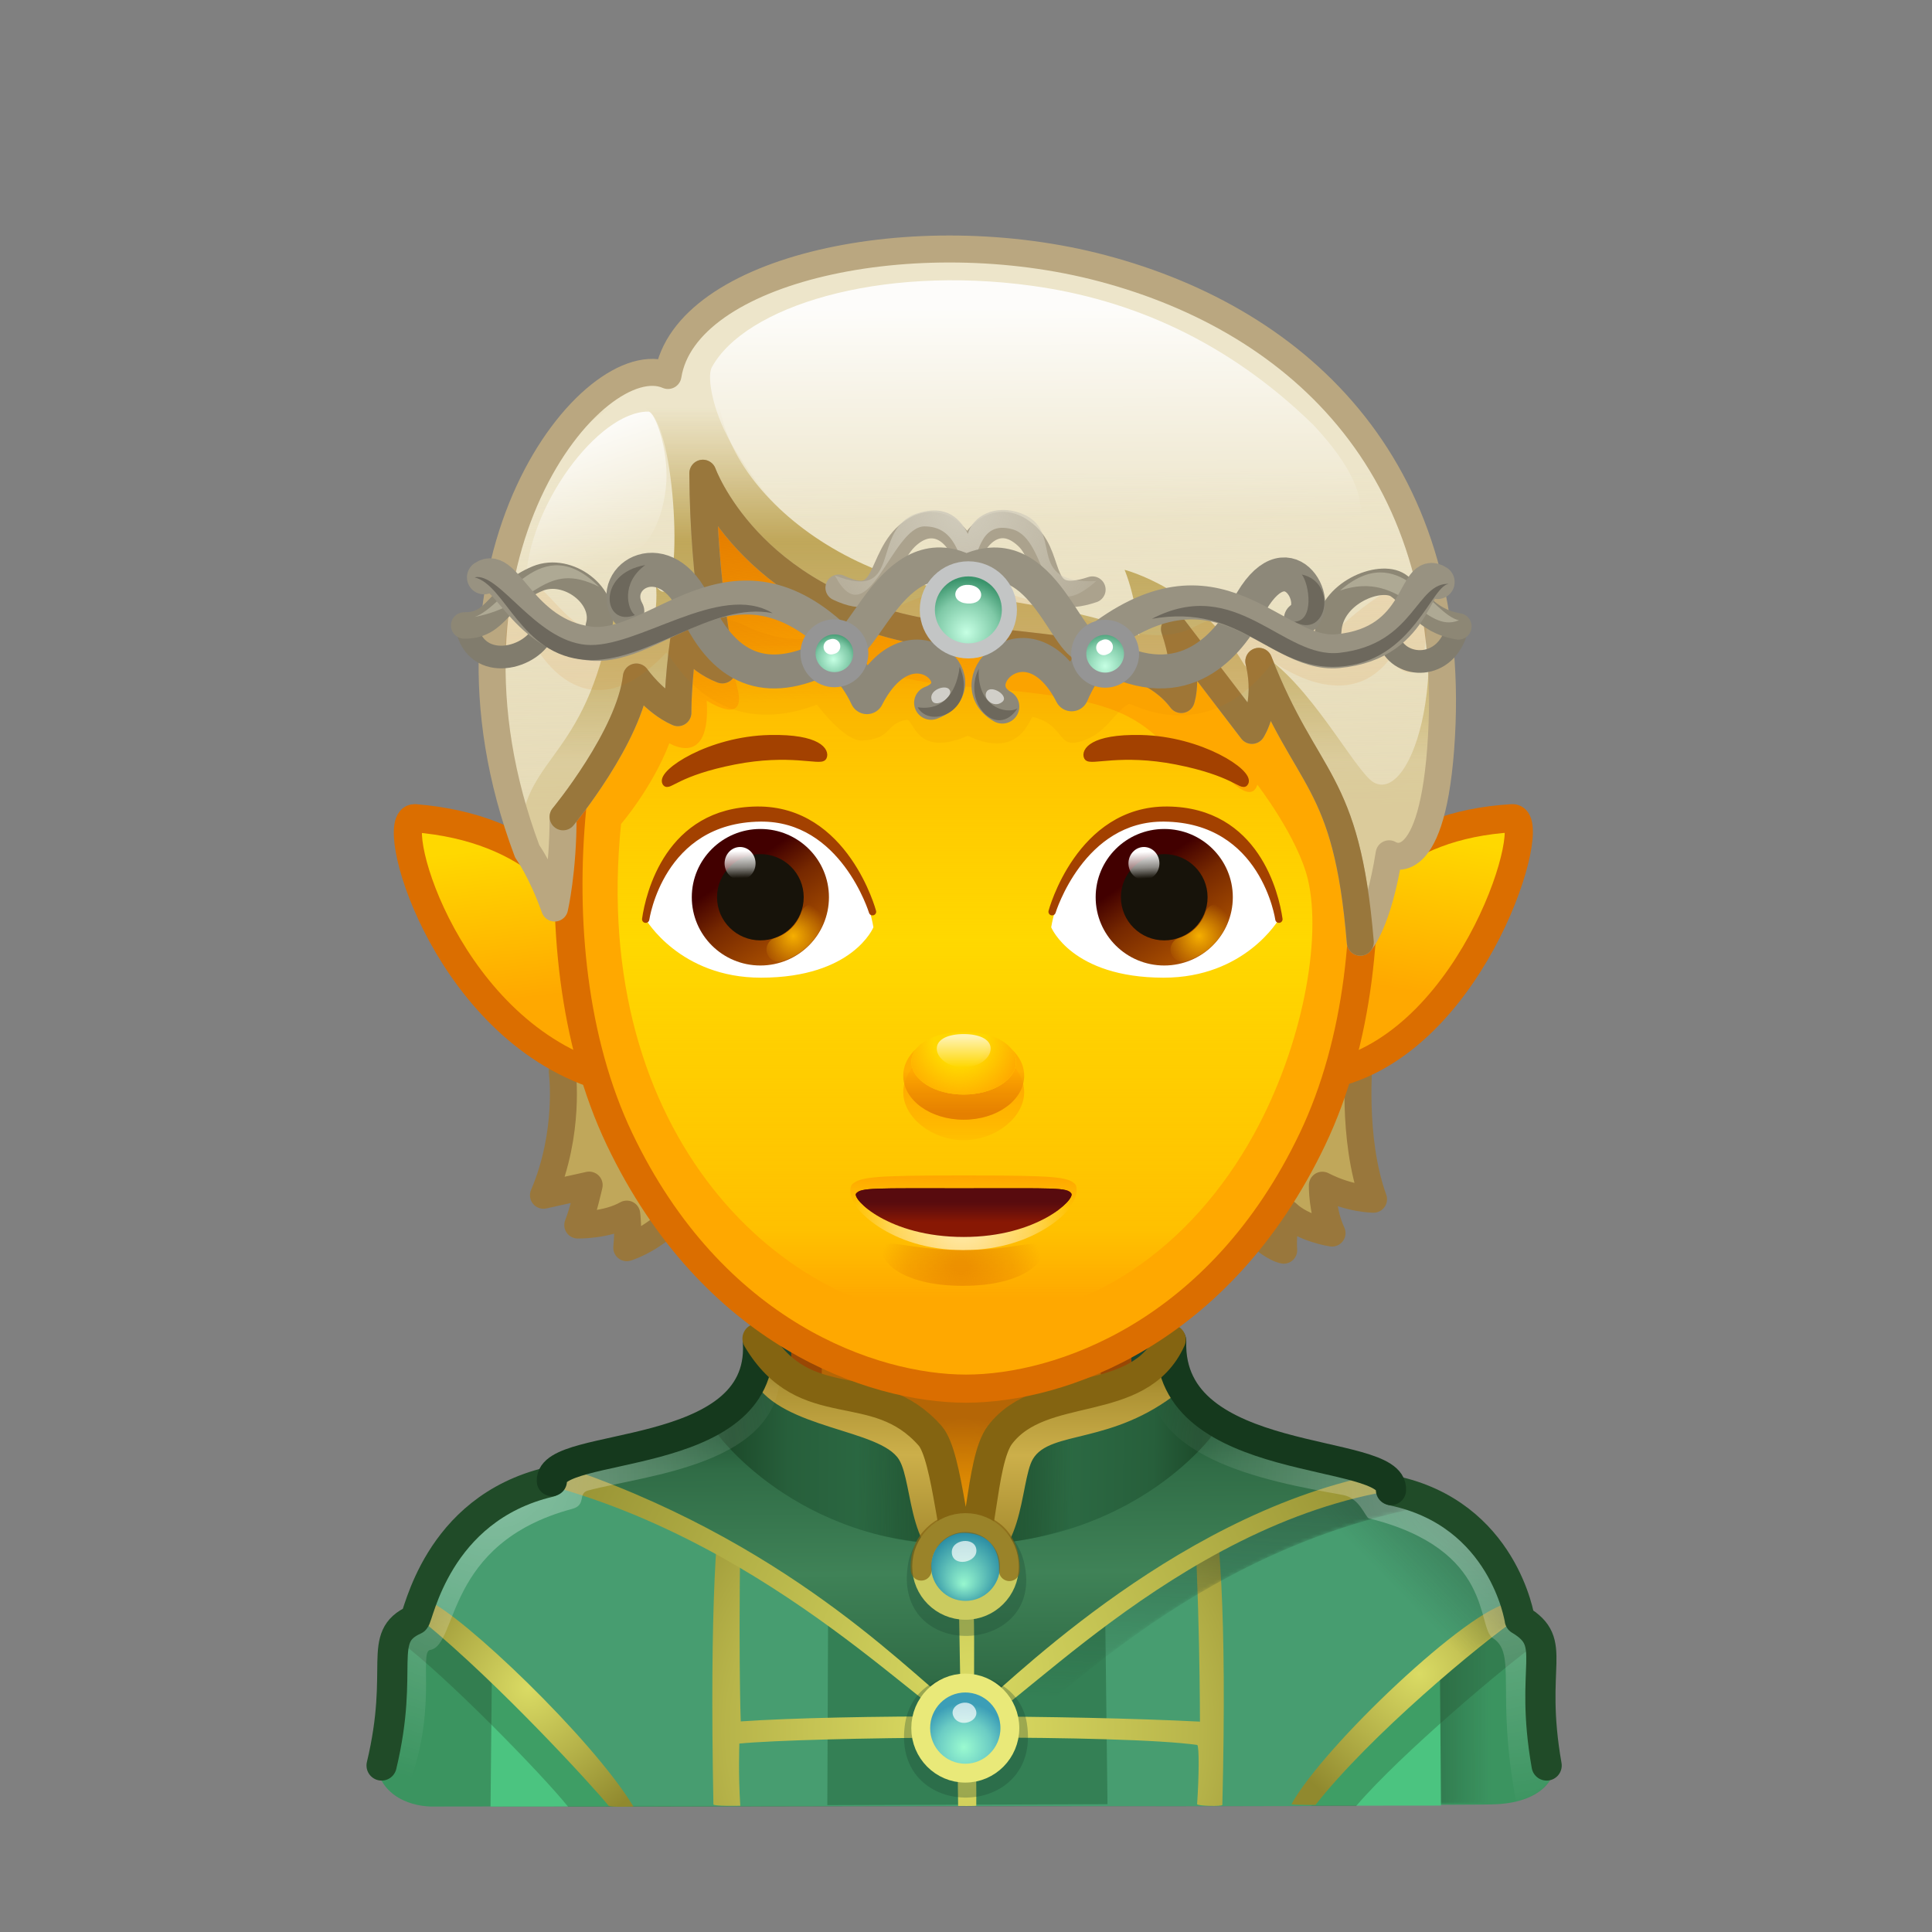 <svg xmlns="http://www.w3.org/2000/svg" xmlns:xlink="http://www.w3.org/1999/xlink" viewBox="0 0 512 512" width="512" height="512" style="width: 100%; height: 100%; transform: translate3d(0,0,0); content-visibility: visible;" preserveAspectRatio="xMidYMid meet"><rect x="0" y="0" width="512" height="512" fill="#808080" stroke="none"/><defs><clipPath id="__lottie_element_2"><rect width="512" height="512" x="0" y="0"></rect></clipPath><radialGradient id="__lottie_element_6" spreadMethod="pad" gradientUnits="userSpaceOnUse" cx="-0.25" cy="-121" r="38.802" fx="-0.25" fy="-121"><stop offset="0%" stop-color="rgb(209,204,188)" stop-opacity="1"></stop><stop offset="50%" stop-color="rgb(209,204,188)" stop-opacity="0.65"></stop><stop offset="100%" stop-color="rgb(209,204,188)" stop-opacity="0.3"></stop></radialGradient><radialGradient id="__lottie_element_7" spreadMethod="pad" gradientUnits="userSpaceOnUse" cx="-43.5" cy="-81.25" r="60.782" fx="-43.5" fy="-81.25"><stop offset="0%" stop-color="rgb(255,255,255)"></stop><stop offset="52%" stop-color="rgb(255,255,255)"></stop><stop offset="100%" stop-color="rgb(255,255,255)"></stop></radialGradient><mask id="__lottie_element_9"><path fill="url(#__lottie_element_8)" d=" M-92.25,-101.75 C-88.5,-106 -82.185,-111.759 -76,-97.5 C-67,-76.75 -50.98,-71.766 -37,-79.5 C-31.125,-82.75 -25.674,-71.016 -25.125,-72.125 C-18.5,-85.5 -6.5,-84.001 -2.453,-81.188 C-5.75,-86.501 -18.375,-90.625 -25.125,-77.5 C-26,-79 -31.5,-84.75 -36.75,-82 C-44.802,-77.782 -63.116,-77.597 -69,-95.25 C-76,-116.25 -90.75,-108.25 -92.25,-101.75z"></path></mask><radialGradient id="__lottie_element_8" spreadMethod="pad" gradientUnits="userSpaceOnUse" cx="-43.5" cy="-81.25" r="60.782" fx="-43.5" fy="-81.25"><stop stop-color="rgb(255,255,255)" offset="0%" stop-opacity="1"></stop><stop stop-color="rgb(255,255,255)" offset="51%" stop-opacity="0.65"></stop><stop stop-color="rgb(255,255,255)" offset="100%" stop-opacity="0.3"></stop></radialGradient><radialGradient id="__lottie_element_10" spreadMethod="pad" gradientUnits="userSpaceOnUse" cx="50" cy="-81.25" r="53.751" fx="50" fy="-81.25"><stop offset="0%" stop-color="rgb(255,255,255)"></stop><stop offset="52%" stop-color="rgb(255,255,255)"></stop><stop offset="100%" stop-color="rgb(255,255,255)"></stop></radialGradient><mask id="__lottie_element_12"><path fill="url(#__lottie_element_11)" d=" M76,-101.5 C68.886,-91.666 65.75,-79 41.625,-81.5 C30.366,-82.667 28.625,-78.375 28.375,-78.375 C23.5,-88.75 10,-88.501 6.047,-80.938 C15.75,-86.751 28,-79.25 29.25,-73 C32.625,-77.125 35.072,-81.541 42.125,-79.875 C67,-74 71.678,-85.703 81,-99.5 C87.25,-108.75 93.5,-103.5 95.25,-99 C94.5,-104 84.5,-113.25 76,-101.5z"></path></mask><radialGradient id="__lottie_element_11" spreadMethod="pad" gradientUnits="userSpaceOnUse" cx="50" cy="-81.25" r="53.751" fx="50" fy="-81.25"><stop stop-color="rgb(255,255,255)" offset="0%" stop-opacity="1"></stop><stop stop-color="rgb(255,255,255)" offset="51%" stop-opacity="0.65"></stop><stop stop-color="rgb(255,255,255)" offset="100%" stop-opacity="0.3"></stop></radialGradient><radialGradient id="__lottie_element_13" spreadMethod="pad" gradientUnits="userSpaceOnUse" cx="1.5" cy="-110.5" r="99.408" fx="1.5" fy="-110.5"><stop offset="0%" stop-color="rgb(212,208,194)"></stop><stop offset="52%" stop-color="rgb(212,208,194)"></stop><stop offset="100%" stop-color="rgb(212,208,194)"></stop></radialGradient><mask id="__lottie_element_15"><path fill="url(#__lottie_element_14)" d=" M-127.25,-106 C-122.25,-104.75 -115.255,-85.294 -100.125,-85 C-87.25,-84.75 -69.25,-110.251 -36.25,-86.313 C-26.546,-79.274 -22.718,-113.751 0.844,-101.438 C27.782,-114.251 25.5,-75.25 39.5,-86.25 C70.033,-110.24 88.542,-82.27 99.75,-83.5 C120.25,-85.75 118.25,-102.5 126.25,-104.75 C116.75,-106.75 110.595,-84.851 100.125,-84.563 C88.75,-84.25 65.5,-115.751 33.313,-89.063 C28.815,-85.334 24.5,-118.75 0.797,-107.25 C-18.203,-119.25 -28.376,-86.192 -33.375,-90.938 C-59.25,-115.501 -89.25,-86.5 -99.688,-86.5 C-110.004,-86.5 -113.75,-107 -127.25,-106z"></path></mask><radialGradient id="__lottie_element_14" spreadMethod="pad" gradientUnits="userSpaceOnUse" cx="1.5" cy="-110.5" r="99.408" fx="1.5" fy="-110.5"><stop stop-color="rgb(255,255,255)" offset="0%" stop-opacity="1"></stop><stop stop-color="rgb(255,255,255)" offset="51%" stop-opacity="0.65"></stop><stop stop-color="rgb(255,255,255)" offset="100%" stop-opacity="0.3"></stop></radialGradient><radialGradient id="__lottie_element_16" spreadMethod="pad" gradientUnits="userSpaceOnUse" cx="-0.5" cy="4.75" r="13.015" fx="-0.5" fy="6"><stop offset="0%" stop-color="rgb(197,255,227)"></stop><stop offset="63%" stop-color="rgb(127,201,167)"></stop><stop offset="100%" stop-color="rgb(58,147,107)"></stop></radialGradient><radialGradient id="__lottie_element_17" spreadMethod="pad" gradientUnits="userSpaceOnUse" cx="0" cy="3.25" r="9.513" fx="0" fy="3.25"><stop offset="0%" stop-color="rgb(197,255,227)"></stop><stop offset="63%" stop-color="rgb(127,201,167)"></stop><stop offset="100%" stop-color="rgb(58,147,107)"></stop></radialGradient><radialGradient id="__lottie_element_18" spreadMethod="pad" gradientUnits="userSpaceOnUse" cx="-0.25" cy="1.625" r="7.143" fx="-0.25" fy="1.625"><stop offset="0%" stop-color="rgb(197,255,227)"></stop><stop offset="63%" stop-color="rgb(127,201,167)"></stop><stop offset="100%" stop-color="rgb(58,147,107)"></stop></radialGradient><linearGradient id="__lottie_element_28" spreadMethod="pad" gradientUnits="userSpaceOnUse" x1="-1.801" y1="132.043" x2="-1.926" y2="143.008"><stop offset="0%" stop-color="rgb(255,168,0)" stop-opacity="1"></stop><stop offset="50%" stop-color="rgb(255,168,0)" stop-opacity="0.5"></stop><stop offset="100%" stop-color="rgb(255,168,0)" stop-opacity="0"></stop></linearGradient><radialGradient id="__lottie_element_29" spreadMethod="pad" gradientUnits="userSpaceOnUse" cx="-1.926" cy="148.418" r="39.791" fx="-1.926" fy="148.418"><stop offset="0%" stop-color="rgb(255,255,255)" stop-opacity="1"></stop><stop offset="62%" stop-color="rgb(255,255,255)" stop-opacity="0.5"></stop><stop offset="100%" stop-color="rgb(255,255,255)" stop-opacity="0"></stop></radialGradient><linearGradient id="__lottie_element_30" spreadMethod="pad" gradientUnits="userSpaceOnUse" x1="-1.926" y1="148.418" x2="-1.926" y2="138.767"><stop offset="0%" stop-color="rgb(88,11,14)" stop-opacity="0"></stop><stop offset="34%" stop-color="rgb(88,11,14)" stop-opacity="0.5"></stop><stop offset="75%" stop-color="rgb(88,11,14)" stop-opacity="1"></stop></linearGradient><radialGradient id="__lottie_element_31" spreadMethod="pad" gradientUnits="userSpaceOnUse" cx="-1.926" cy="164.418" r="23.88" fx="-1.926" fy="164.418"><stop offset="10%" stop-color="rgb(219,110,0)" stop-opacity="1"></stop><stop offset="66%" stop-color="rgb(219,110,0)" stop-opacity="0.5"></stop><stop offset="100%" stop-color="rgb(219,110,0)" stop-opacity="0"></stop></radialGradient><linearGradient id="__lottie_element_35" spreadMethod="pad" gradientUnits="userSpaceOnUse" x1="-35.113" y1="10.5" x2="-19.8" y2="32.567"><stop offset="0%" stop-color="rgb(66,0,0)"></stop><stop offset="37%" stop-color="rgb(118,40,0)"></stop><stop offset="100%" stop-color="rgb(170,80,0)"></stop></linearGradient><radialGradient id="__lottie_element_36" spreadMethod="pad" gradientUnits="userSpaceOnUse" cx="-21.238" cy="29" r="9.703" fx="-21.238" fy="29"><stop offset="0%" stop-color="rgb(246,175,0)" stop-opacity="1"></stop><stop offset="50%" stop-color="rgb(246,175,0)" stop-opacity="0.5"></stop><stop offset="100%" stop-color="rgb(246,175,0)" stop-opacity="0"></stop></radialGradient><linearGradient id="__lottie_element_37" spreadMethod="pad" gradientUnits="userSpaceOnUse" x1="-35.831" y1="5.75" x2="-35.675" y2="13.158"><stop offset="0%" stop-color="rgb(255,255,255)" stop-opacity="1"></stop><stop offset="60%" stop-color="rgb(255,255,255)" stop-opacity="0.5"></stop><stop offset="100%" stop-color="rgb(255,255,255)" stop-opacity="0"></stop></linearGradient><linearGradient id="__lottie_element_38" spreadMethod="pad" gradientUnits="userSpaceOnUse" x1="75.637" y1="10.5" x2="90.45" y2="32.692"><stop offset="0%" stop-color="rgb(66,0,0)"></stop><stop offset="37%" stop-color="rgb(118,40,0)"></stop><stop offset="100%" stop-color="rgb(170,80,0)"></stop></linearGradient><radialGradient id="__lottie_element_39" spreadMethod="pad" gradientUnits="userSpaceOnUse" cx="89.762" cy="29" r="9.703" fx="89.762" fy="29"><stop offset="0%" stop-color="rgb(246,175,0)" stop-opacity="1"></stop><stop offset="50%" stop-color="rgb(246,175,0)" stop-opacity="0.5"></stop><stop offset="100%" stop-color="rgb(246,175,0)" stop-opacity="0"></stop></radialGradient><linearGradient id="__lottie_element_40" spreadMethod="pad" gradientUnits="userSpaceOnUse" x1="74.512" y1="6" x2="74.825" y2="13.283"><stop offset="0%" stop-color="rgb(255,255,255)" stop-opacity="1"></stop><stop offset="60%" stop-color="rgb(255,255,255)" stop-opacity="0.5"></stop><stop offset="100%" stop-color="rgb(255,255,255)" stop-opacity="0"></stop></linearGradient><linearGradient id="__lottie_element_44" spreadMethod="pad" gradientUnits="userSpaceOnUse" x1="-0.926" y1="-139.582" x2="0.375" y2="-1.928"><stop offset="10%" stop-color="rgb(230,219,183)" stop-opacity="0"></stop><stop offset="55%" stop-color="rgb(230,219,183)" stop-opacity="0.5"></stop><stop offset="100%" stop-color="rgb(230,219,183)" stop-opacity="1"></stop></linearGradient><linearGradient id="__lottie_element_45" spreadMethod="pad" gradientUnits="userSpaceOnUse" x1="5.074" y1="-7.582" x2="5.074" y2="-150.542"><stop offset="8%" stop-color="rgb(192,167,90)" stop-opacity="0.3"></stop><stop offset="27%" stop-color="rgb(192,167,90)" stop-opacity="0.65"></stop><stop offset="65%" stop-color="rgb(192,167,90)" stop-opacity="1"></stop><stop offset="82%" stop-color="rgb(192,167,90)" stop-opacity="0.5"></stop><stop offset="100%" stop-color="rgb(192,167,90)" stop-opacity="0"></stop></linearGradient><linearGradient id="__lottie_element_46" spreadMethod="pad" gradientUnits="userSpaceOnUse" x1="24.074" y1="-186.582" x2="24.44" y2="-109.058"><stop offset="0%" stop-color="rgb(255,255,255)" stop-opacity="1"></stop><stop offset="50%" stop-color="rgb(255,255,255)" stop-opacity="0.5"></stop><stop offset="100%" stop-color="rgb(255,255,255)" stop-opacity="0"></stop></linearGradient><linearGradient id="__lottie_element_47" spreadMethod="pad" gradientUnits="userSpaceOnUse" x1="-149.926" y1="-140.582" x2="-133.921" y2="-93.084"><stop offset="0%" stop-color="rgb(255,255,255)" stop-opacity="1"></stop><stop offset="50%" stop-color="rgb(255,255,255)" stop-opacity="0.5"></stop><stop offset="100%" stop-color="rgb(255,255,255)" stop-opacity="0"></stop></linearGradient><linearGradient id="__lottie_element_51" spreadMethod="pad" gradientUnits="userSpaceOnUse" x1="-3.249" y1="27" x2="-3.249" y2="47.763"><stop offset="0%" stop-color="rgb(255,168,0)" stop-opacity="1"></stop><stop offset="66%" stop-color="rgb(255,168,0)" stop-opacity="0.51"></stop><stop offset="100%" stop-color="rgb(255,168,0)" stop-opacity="0.02"></stop></linearGradient><linearGradient id="__lottie_element_52" spreadMethod="pad" gradientUnits="userSpaceOnUse" x1="-3.249" y1="39" x2="-3.249" y2="22.463"><stop offset="10%" stop-color="rgb(219,110,0)" stop-opacity="1"></stop><stop offset="49%" stop-color="rgb(219,110,0)" stop-opacity="0.5"></stop><stop offset="77%" stop-color="rgb(219,110,0)" stop-opacity="0"></stop></linearGradient><radialGradient id="__lottie_element_53" spreadMethod="pad" gradientUnits="userSpaceOnUse" cx="-4.249" cy="18" r="16.986" fx="-4.249" fy="18"><stop offset="40%" stop-color="rgb(255,168,0)" stop-opacity="0.01"></stop><stop offset="70%" stop-color="rgb(255,168,0)" stop-opacity="0.505"></stop><stop offset="100%" stop-color="rgb(255,168,0)" stop-opacity="1"></stop></radialGradient><linearGradient id="__lottie_element_54" spreadMethod="pad" gradientUnits="userSpaceOnUse" x1="-3.249" y1="17" x2="-3.249" y2="25.169"><stop offset="0%" stop-color="rgb(255,255,255)" stop-opacity="1"></stop><stop offset="50%" stop-color="rgb(255,255,255)" stop-opacity="0.5"></stop><stop offset="100%" stop-color="rgb(255,255,255)" stop-opacity="0"></stop></linearGradient><linearGradient id="__lottie_element_58" spreadMethod="pad" gradientUnits="userSpaceOnUse" x1="-15.458" y1="-148" x2="-5.819" y2="-52.892"><stop offset="0%" stop-color="rgb(219,110,0)" stop-opacity="1"></stop><stop offset="38%" stop-color="rgb(219,110,0)" stop-opacity="0.5"></stop><stop offset="70%" stop-color="rgb(219,110,0)" stop-opacity="0"></stop></linearGradient><linearGradient id="__lottie_element_59" spreadMethod="pad" gradientUnits="userSpaceOnUse" x1="-3.458" y1="-92" x2="-3.458" y2="82.247"><stop offset="0%" stop-color="rgb(255,216,0)" stop-opacity="0"></stop><stop offset="11%" stop-color="rgb(255,216,0)" stop-opacity="0.5"></stop><stop offset="45%" stop-color="rgb(255,216,0)" stop-opacity="1"></stop><stop offset="90%" stop-color="rgb(255,216,0)" stop-opacity="0.5"></stop><stop offset="100%" stop-color="rgb(255,216,0)" stop-opacity="0"></stop></linearGradient><linearGradient id="__lottie_element_63" spreadMethod="pad" gradientUnits="userSpaceOnUse" x1="-130.334" y1="-37.238" x2="-125.946" y2="3.019"><stop offset="0%" stop-color="rgb(255,216,0)"></stop><stop offset="50%" stop-color="rgb(255,192,0)"></stop><stop offset="100%" stop-color="rgb(255,168,0)"></stop></linearGradient><linearGradient id="__lottie_element_64" spreadMethod="pad" gradientUnits="userSpaceOnUse" x1="128.321" y1="-39.754" x2="121.135" y2="1.51"><stop offset="0%" stop-color="rgb(255,216,0)"></stop><stop offset="50%" stop-color="rgb(255,192,0)"></stop><stop offset="100%" stop-color="rgb(255,168,0)"></stop></linearGradient><linearGradient id="__lottie_element_71" spreadMethod="pad" gradientUnits="userSpaceOnUse" x1="-139.5" y1="203.25" x2="139" y2="202.5"><stop offset="0%" stop-color="rgb(20,52,31)"></stop><stop offset="7%" stop-color="rgb(20,52,31)"></stop><stop offset="47%" stop-color="rgb(20,52,31)"></stop><stop offset="93%" stop-color="rgb(20,51,31)"></stop><stop offset="100%" stop-color="rgb(20,51,31)"></stop></linearGradient><mask id="__lottie_element_73"><path fill="url(#__lottie_element_72)" d=" M139,171.25 C139,171.25 -139,170.75 -139,170.75 C-139,170.75 -139.938,221.688 -139.938,221.688 C-139.938,221.688 139.063,220.938 139.063,220.938 C139.063,220.938 139,171.25 139,171.25z"></path></mask><linearGradient id="__lottie_element_72" spreadMethod="pad" gradientUnits="userSpaceOnUse" x1="-139.5" y1="203.25" x2="139" y2="202.5"><stop stop-color="rgb(255,255,255)" offset="0%" stop-opacity="0"></stop><stop stop-color="rgb(255,255,255)" offset="5%" stop-opacity="0.5"></stop><stop stop-color="rgb(255,255,255)" offset="47%" stop-opacity="1"></stop><stop stop-color="rgb(255,255,255)" offset="94%" stop-opacity="0.5"></stop><stop stop-color="rgb(255,255,255)" offset="100%" stop-opacity="0"></stop></linearGradient><radialGradient id="__lottie_element_74" spreadMethod="pad" gradientUnits="userSpaceOnUse" cx="-116" cy="190.25" r="39.555" fx="-116" fy="190.25"><stop offset="0%" stop-color="rgb(218,219,100)"></stop><stop offset="52%" stop-color="rgb(181,178,73)"></stop><stop offset="100%" stop-color="rgb(144,137,46)"></stop></radialGradient><radialGradient id="__lottie_element_75" spreadMethod="pad" gradientUnits="userSpaceOnUse" cx="120" cy="186.5" r="40.572" fx="120" fy="186.5"><stop offset="0%" stop-color="rgb(218,219,100)"></stop><stop offset="52%" stop-color="rgb(181,178,73)"></stop><stop offset="100%" stop-color="rgb(144,137,46)"></stop></radialGradient><radialGradient id="__lottie_element_76" spreadMethod="pad" gradientUnits="userSpaceOnUse" cx="-0.5" cy="201.5" r="100.045" fx="-0.5" fy="201.5"><stop offset="0%" stop-color="rgb(222,222,100)"></stop><stop offset="63%" stop-color="rgb(183,180,74)"></stop><stop offset="100%" stop-color="rgb(145,138,47)"></stop></radialGradient><linearGradient id="__lottie_element_77" spreadMethod="pad" gradientUnits="userSpaceOnUse" x1="0.25" y1="139.25" x2="-2.5" y2="191.5"><stop offset="0%" stop-color="rgb(30,56,39)"></stop><stop offset="52%" stop-color="rgb(30,56,39)"></stop><stop offset="100%" stop-color="rgb(30,56,40)"></stop></linearGradient><mask id="__lottie_element_79"><path fill="url(#__lottie_element_78)" d=" M-10.75,121.75 C-103.754,121.32 -119.5,141.75 -119,142 C-59.25,156.75 -21.25,197.75 0.438,212 C20.501,198 58.25,154 122.75,142 C123.483,142 111.105,123.684 9.253,122.315 C3.75,159.75 -0.75,164.5 -10.75,121.75z"></path></mask><linearGradient id="__lottie_element_78" spreadMethod="pad" gradientUnits="userSpaceOnUse" x1="0.25" y1="139.25" x2="-2.5" y2="191.5"><stop stop-color="rgb(255,255,255)" offset="0%" stop-opacity="1"></stop><stop stop-color="rgb(255,255,255)" offset="51%" stop-opacity="0.5"></stop><stop stop-color="rgb(255,255,255)" offset="100%" stop-opacity="0"></stop></linearGradient><linearGradient id="__lottie_element_80" spreadMethod="pad" gradientUnits="userSpaceOnUse" x1="-123" y1="140.5" x2="-108.25" y2="163.75"><stop offset="0%" stop-color="rgb(35,67,48)"></stop><stop offset="50%" stop-color="rgb(35,67,48)"></stop><stop offset="100%" stop-color="rgb(35,67,48)"></stop></linearGradient><mask id="__lottie_element_82"><path fill="url(#__lottie_element_81)" d=" M-42.125,145 C-23.22,139.352 -113.25,105.5 -146.75,170.75 C-146.75,170.75 -133,181.5 -120.25,193.875 C-103.75,168.75 -62.625,151.125 -42.125,145z"></path></mask><linearGradient id="__lottie_element_81" spreadMethod="pad" gradientUnits="userSpaceOnUse" x1="-123" y1="140.5" x2="-108.25" y2="163.75"><stop stop-color="rgb(255,255,255)" offset="0%" stop-opacity="1"></stop><stop stop-color="rgb(255,255,255)" offset="51%" stop-opacity="0.5"></stop><stop stop-color="rgb(255,255,255)" offset="100%" stop-opacity="0"></stop></linearGradient><linearGradient id="__lottie_element_83" spreadMethod="pad" gradientUnits="userSpaceOnUse" x1="140.5" y1="149.25" x2="119.5" y2="169.75"><stop offset="0%" stop-color="rgb(35,67,48)"></stop><stop offset="50%" stop-color="rgb(35,67,48)"></stop><stop offset="100%" stop-color="rgb(35,67,48)"></stop></linearGradient><mask id="__lottie_element_85"><path fill="url(#__lottie_element_84)" d=" M56.25,141.5 C74.75,152.5 104.5,167.25 121.125,192.188 C134.25,180.313 147,171.5 146.75,171.25 C137.75,121.25 37.75,130.5 56.25,141.5z"></path></mask><linearGradient id="__lottie_element_84" spreadMethod="pad" gradientUnits="userSpaceOnUse" x1="140.5" y1="149.25" x2="119.5" y2="169.75"><stop stop-color="rgb(255,255,255)" offset="0%" stop-opacity="1"></stop><stop stop-color="rgb(255,255,255)" offset="51%" stop-opacity="0.5"></stop><stop stop-color="rgb(255,255,255)" offset="100%" stop-opacity="0"></stop></linearGradient><linearGradient id="__lottie_element_86" spreadMethod="pad" gradientUnits="userSpaceOnUse" x1="-0.5" y1="121.25" x2="0.25" y2="196.75"><stop offset="0%" stop-color="rgb(34,87,53)"></stop><stop offset="14%" stop-color="rgb(48,108,70)"></stop><stop offset="51%" stop-color="rgb(63,130,87)"></stop><stop offset="88%" stop-color="rgb(48,108,70)"></stop><stop offset="100%" stop-color="rgb(34,87,53)"></stop></linearGradient><radialGradient id="__lottie_element_87" spreadMethod="pad" gradientUnits="userSpaceOnUse" cx="1" cy="187" r="125.24" fx="1" fy="187"><stop offset="0%" stop-color="rgb(216,217,98)"></stop><stop offset="50%" stop-color="rgb(182,180,73)"></stop><stop offset="100%" stop-color="rgb(148,142,49)"></stop></radialGradient><linearGradient id="__lottie_element_88" spreadMethod="pad" gradientUnits="userSpaceOnUse" x1="-62" y1="118.5" x2="62" y2="119.25"><stop offset="0%" stop-color="rgb(29,75,43)"></stop><stop offset="12%" stop-color="rgb(39,95,59)"></stop><stop offset="52%" stop-color="rgb(48,116,75)"></stop><stop offset="90%" stop-color="rgb(39,95,59)"></stop><stop offset="100%" stop-color="rgb(29,75,43)"></stop></linearGradient><linearGradient id="__lottie_element_89" spreadMethod="pad" gradientUnits="userSpaceOnUse" x1="-28.875" y1="137" x2="28.25" y2="136.5"><stop offset="0%" stop-color="rgb(29,75,43)" stop-opacity="0"></stop><stop offset="21%" stop-color="rgb(29,75,43)" stop-opacity="0.5"></stop><stop offset="53%" stop-color="rgb(29,75,43)" stop-opacity="1"></stop><stop offset="83%" stop-color="rgb(29,75,43)" stop-opacity="0.5"></stop><stop offset="100%" stop-color="rgb(29,75,43)" stop-opacity="0"></stop></linearGradient><linearGradient id="__lottie_element_90" spreadMethod="pad" gradientUnits="userSpaceOnUse" x1="0.125" y1="159.5" x2="0.625" y2="102.375"><stop offset="0%" stop-color="rgb(142,117,29)"></stop><stop offset="20%" stop-color="rgb(173,146,52)"></stop><stop offset="54%" stop-color="rgb(204,175,74)"></stop><stop offset="84%" stop-color="rgb(173,146,52)"></stop><stop offset="100%" stop-color="rgb(142,117,29)"></stop></linearGradient><radialGradient id="__lottie_element_91" spreadMethod="pad" gradientUnits="userSpaceOnUse" cx="134.25" cy="137.75" r="86.263" fx="134.25" fy="137.75"><stop offset="0%" stop-color="rgb(255,255,255)" stop-opacity="1"></stop><stop offset="52%" stop-color="rgb(255,255,255)" stop-opacity="0.5"></stop><stop offset="100%" stop-color="rgb(255,255,255)" stop-opacity="0"></stop></radialGradient><radialGradient id="__lottie_element_92" spreadMethod="pad" gradientUnits="userSpaceOnUse" cx="-124.5" cy="133.75" r="83.602" fx="-124.5" fy="133.75"><stop offset="0%" stop-color="rgb(255,255,255)" stop-opacity="1"></stop><stop offset="52%" stop-color="rgb(255,255,255)" stop-opacity="0.5"></stop><stop offset="100%" stop-color="rgb(255,255,255)" stop-opacity="0"></stop></radialGradient><radialGradient id="__lottie_element_93" spreadMethod="pad" gradientUnits="userSpaceOnUse" cx="-0.19" cy="5.125" r="11.764" fx="-0.385" fy="5.046"><stop offset="0%" stop-color="rgb(154,250,208)"></stop><stop offset="61%" stop-color="rgb(107,204,196)"></stop><stop offset="100%" stop-color="rgb(60,158,183)"></stop></radialGradient><radialGradient id="__lottie_element_94" spreadMethod="pad" gradientUnits="userSpaceOnUse" cx="0" cy="1" r="10.527" fx="-0.5" fy="4.75"><stop offset="0%" stop-color="rgb(151,247,207)"></stop><stop offset="50%" stop-color="rgb(95,192,184)"></stop><stop offset="100%" stop-color="rgb(38,136,162)"></stop></radialGradient><radialGradient id="__lottie_element_98" spreadMethod="pad" gradientUnits="userSpaceOnUse" cx="-1.051" cy="151.88" r="48.389" fx="-1.051" fy="151.88"><stop offset="20%" stop-color="rgb(255,168,0)" stop-opacity="1"></stop><stop offset="68%" stop-color="rgb(255,168,0)" stop-opacity="0.5"></stop><stop offset="100%" stop-color="rgb(255,168,0)" stop-opacity="0"></stop></radialGradient></defs><g clip-path="url(#__lottie_element_2)"><g style="display: block;" transform="matrix(1,0,0,1,256,256)" opacity="1"><g opacity="1" transform="matrix(1,0,0,1,0,0)"><path fill="rgb(25,68,48)" fill-opacity="1" d=" M53.25,99.75 C52.75,91 -54,90.625 -54,99.375 C-54,106.24 -54.25,158.75 -54.25,158.75 C-54.25,158.75 53.25,158.25 53.25,158.25 C53.25,158.25 53.75,108.5 53.25,99.75z"></path><path stroke-linecap="butt" stroke-linejoin="miter" fill-opacity="0" stroke-miterlimit="4" stroke="rgb(22,58,29)" stroke-opacity="1" stroke-width="8" d=" M53.25,99.75 C52.75,91 -54,90.625 -54,99.375 C-54,106.24 -54.25,158.75 -54.25,158.75 C-54.25,158.75 53.25,158.25 53.25,158.25 C53.25,158.25 53.75,108.5 53.25,99.75z"></path></g></g><g style="display: block;" transform="matrix(1.02,0,0,1.02,256.27,270.249)" opacity="1"><g opacity="1" transform="matrix(1,0,0,1,0,0)"><path fill="rgb(181,102,6)" fill-opacity="1" d=" M38.586,78.585 C38.586,78.585 -41.566,78.585 -41.566,78.585 C-41.566,78.585 -42.552,158.684 -42.552,158.684 C-42.552,158.684 39.573,158.684 39.573,158.684 C39.573,158.684 38.586,78.585 38.586,78.585z"></path></g><g opacity="1" transform="matrix(1,0,0,1,0,0)"><path fill="url(#__lottie_element_98)" fill-opacity="1" d=" M39.586,78.585 C39.586,78.585 -40.566,78.585 -40.566,78.585 C-40.566,78.585 -41.552,156.723 -41.552,156.723 C-41.552,156.723 40.572,156.723 40.572,156.723 C40.572,156.723 39.586,78.585 39.586,78.585z"></path></g><g opacity="1" transform="matrix(1,0,0,1,0,0)"><path stroke-linecap="round" stroke-linejoin="round" fill-opacity="0" stroke="rgb(153,71,4)" stroke-opacity="1" stroke-width="8" d=" M39.572,153.233 C39.572,153.233 38.586,78.585 38.586,78.585 C38.586,78.585 -41.566,78.585 -41.566,78.585 C-41.566,78.585 -42.552,153.233 -42.552,153.233"></path></g></g><g style="display: block;" transform="matrix(1,0,0,1,256,257)" opacity="1"><g opacity="1" transform="matrix(1,0,0,1,0,0)"><g opacity="1" transform="matrix(1,0,0,1,0,0)"><g opacity="1" transform="matrix(1,0,0,1,0,0)"><path fill="rgb(59,148,96)" fill-opacity="1" d=" M127.25,144 C86.588,125.84 48.039,121.544 12.027,120.252 C-1.5,180.5 -2.75,150.75 -16.25,117.002 C-59.696,119.346 -97.014,130.575 -124.25,142.75 C-146.705,152.788 -156.125,210.313 -156.375,210.063 C-155.375,219.188 -146.688,222 -140.5,221.75 C-140.437,221.75 139.188,221.438 139.188,221.188 C153.188,221 156.375,213.5 155.875,210.75 C154.43,202.803 147.343,152.974 127.25,144z"></path></g><g opacity="0.6" transform="matrix(1,0,0,1,0,0)"><path fill="url(#__lottie_element_71)" mask="url(#__lottie_element_73)" fill-opacity="1" d="M0 0 M139,171.25 C139,171.25 -139,170.75 -139,170.75 C-139,170.75 -139.938,221.688 -139.938,221.688 C-139.938,221.688 139.063,220.938 139.063,220.938 C139.063,220.938 139,171.25 139,171.25z"></path></g><g opacity="1" transform="matrix(1,0,0,1,0,0)"><path fill="rgb(75,196,128)" fill-opacity="1" d=" M125.5,172.188 C125.5,172.188 -125.5,171.5 -125.5,171.5 C-125.5,171.5 -126,221.75 -126,221.75 C-126,221.75 125.875,221.5 125.875,221.5 C125.875,221.5 125.5,172.188 125.5,172.188z"></path></g><g opacity="0.35" transform="matrix(1,0,0,1,0,0)"><path fill="rgb(38,86,51)" fill-opacity="1" d=" M-149.688,178.25 C-137.5,187.5 -112.751,212.75 -105.438,221.813 C-105.188,221.813 103.125,221.625 103.375,221.625 C115.5,207.5 143.25,184.25 151,178.75 C140.236,145.055 77.198,125.541 11.53,122.386 C1.5,171.25 -4.75,152 -16.517,122.039 C-81.572,123.575 -142.241,141.597 -149.688,178.25z"></path></g></g><g opacity="1" transform="matrix(1,0,0,1,0,0)"><g opacity="1" transform="matrix(1,0,0,1,0,0)"><path fill="rgb(71,157,112)" fill-opacity="1" d=" M-123.5,142.25 C-138.042,148.341 -147,170.5 -146.25,170 C-129,182.75 -110.501,203.5 -93.938,221.5 C-93.938,221.5 92.25,221.813 91.5,221.563 C107.5,205 124.25,185.75 147,171 C147.865,170.439 141.75,149.5 124.25,142 C90.334,127.465 56.453,120.896 11.512,120.213 C3.75,174.75 -5.75,155.5 -12.745,121.123 C-47.644,122.407 -81.644,124.717 -123.5,142.25z"></path></g><g opacity="1" transform="matrix(1,0,0,1,0,0)"><path fill="url(#__lottie_element_74)" fill-opacity="1" d=" M-142.5,167.25 C-145.535,165.985 -146.182,170.793 -143.5,173 C-123.75,189.25 -99,216.25 -94.75,221.5 C-94.5,222 -88.375,221.75 -88.125,221.75 C-99.25,203.5 -133.5,171 -142.5,167.25z"></path></g><g opacity="1" transform="matrix(1,0,0,1,0,0)"><path fill="url(#__lottie_element_75)" fill-opacity="1" d=" M144.25,167.75 C133.5,169 94.75,205.75 86.25,221.125 C86.75,221.375 93.625,221.313 92.625,221.313 C107,203 136,178.75 147,171.25 C146.5,171.25 144.5,167.5 144.25,167.75z"></path></g><g opacity="1" transform="matrix(1,0,0,1,0,0)"><path fill="rgb(52,128,85)" fill-opacity="1" d=" M36.75,159.5 C36.75,159.5 -36.5,160.5 -36.5,160.5 C-36.5,160.5 -36.75,221.375 -36.75,221.375 C-36.75,221.375 37.5,221.125 37.5,221.125 C37.5,221.125 36.75,159.5 36.75,159.5z"></path></g><g opacity="1" transform="matrix(1,0,0,1,0,0)"><path fill="url(#__lottie_element_76)" fill-opacity="1" d=" M60,138 C62,165.25 62,199.25 62,199.25 C27.5,197.5 -32.188,197.313 -59.688,199.188 C-59.688,199.438 -60.5,179.5 -59.5,132 C-59.378,126.186 -69.001,114.953 -66.938,221.203 C-66.688,221.703 -60.063,221.547 -59.813,221.547 C-60.376,213.234 -60.063,205.313 -60.063,205.063 C-51.054,204.192 -26.822,203.566 -2.391,203.477 C-2.141,203.563 -2.274,211.063 -2.086,221.594 C-2.149,221.625 2.735,221.625 2.724,221.554 C2.797,212.375 2.454,203.562 2.391,203.466 C26.792,203.469 51.574,204.03 61.312,205.438 C61.812,206.188 61.75,213.671 61.25,221.109 C61.25,221.609 67.937,221.797 67.937,221.297 C70.5,117.609 59.263,127.965 60,138z"></path></g><g opacity="0.45" transform="matrix(1,0,0,1,0,0)"><path fill="url(#__lottie_element_77)" mask="url(#__lottie_element_79)" fill-opacity="1" d="M0 0 M-10.75,121.75 C-103.754,121.32 -119.5,141.75 -119,142 C-59.25,156.75 -21.25,197.75 0.438,212 C20.501,198 58.25,154 122.75,142 C123.483,142 111.105,123.684 9.253,122.315 C3.75,159.75 -0.75,164.5 -10.75,121.75z"></path></g></g><g opacity="0.45" transform="matrix(1,0,0,1,0,0)"><path fill="url(#__lottie_element_80)" mask="url(#__lottie_element_82)" fill-opacity="1" d="M0 0 M-42.125,145 C-23.22,139.352 -113.25,105.5 -146.75,170.75 C-146.75,170.75 -133,181.5 -120.25,193.875 C-103.75,168.75 -62.625,151.125 -42.125,145z"></path></g><g opacity="0.45" transform="matrix(1,0,0,1,0,0)"><path fill="url(#__lottie_element_83)" mask="url(#__lottie_element_85)" fill-opacity="1" d="M0 0 M56.25,141.5 C74.75,152.5 104.5,167.25 121.125,192.188 C134.25,180.313 147,171.5 146.75,171.25 C137.75,121.25 37.75,130.5 56.25,141.5z"></path></g><g opacity="1" transform="matrix(1,0,0,1,0,0)"><g opacity="1" transform="matrix(1,0,0,1,0,0)"><path fill="url(#__lottie_element_86)" fill-opacity="1" d=" M117.5,135.75 C81.292,124.965 39.25,117 10.507,122.575 C2.25,153 1.75,168.75 -11.252,122.41 C-35,113.25 -72.65,120.803 -110.5,136.25 C-45.5,153.5 -7.25,200.25 0.25,201.25 C9,201.25 57,143 117.5,135.75z"></path></g><g opacity="1" transform="matrix(1,0,0,1,0,0)"><path fill="url(#__lottie_element_87)" fill-opacity="1" d=" M108.25,133.875 C53.375,145.25 8.625,191.875 2,196.563 C3.125,137.875 -1.864,148.314 -1.897,149.526 C-2.25,162.625 -1.184,196.506 -1.506,196.383 C-12.375,189.25 -43.519,153.68 -104.25,132.5 C-103.75,133.25 -113,135.5 -113,136 C-49.75,152.25 -7.516,201 0.5,201 C9.5,201 55,146.75 114.5,137.75 C114.5,137 108.25,134.125 108.25,133.875z"></path></g></g></g><g opacity="1" transform="matrix(1,0,0,1,0,0)"><g opacity="1" transform="matrix(1,0,0,1,0,0)"><path fill="url(#__lottie_element_88)" fill-opacity="1" d=" M-55.25,98 C-55.25,116 -60.25,120.25 -66.5,122 C-67,122 -45.025,152.866 -0.25,152.438 C45.5,152 66.438,122.25 66.438,121.75 C61.188,119.25 54.625,114.75 54.625,97.75 C39.75,118.25 16,110 8.25,124.125 C3.828,132.184 5.75,148.25 -0.75,156 C-5.25,146 -5.453,130.361 -9.375,123.813 C-16.375,112.125 -38.25,117.75 -55.25,98z"></path></g><g opacity="1" transform="matrix(1,0,0,1,0,0)"><path fill="url(#__lottie_element_89)" fill-opacity="1" d=" M-28.625,119.375 C-26.75,127.625 -30.75,147.312 -30.838,147.403 C-15.875,153 9.625,154.875 28.5,147.5 C28.5,147.5 27.75,129.125 29.25,119.75 C29.441,118.555 10.625,117.625 0.375,149.209 C-10.75,118.875 -28.913,118.107 -28.625,119.375z"></path></g><g opacity="1" transform="matrix(1,0,0,1,0,0)"><path fill="url(#__lottie_element_90)" fill-opacity="1" d=" M54.5,97.75 C37.75,119 14.151,114.079 8.625,123.75 C6.625,127.25 5.5,144.75 -1,155.25 C-3.416,159.152 -4.545,130.02 -9.5,123.5 C-16.625,114.125 -42,116 -54.75,98.5 C-55,98.25 -55.563,109.25 -56.063,109.25 C-48.563,121.75 -22.75,121.688 -17.75,129.813 C-13.76,136.296 -15.75,158.25 -0.5,158.75 C15.772,159.284 14.097,135.697 17.75,129.625 C22.375,121.937 38.75,126 56.5,111.75 C57.906,110.621 54.75,98 54.5,97.75z"></path></g></g><g opacity="0.35" transform="matrix(1,0,0,1,0,0)"><g opacity="1" transform="matrix(1,0,0,1,0,0)"><path fill="url(#__lottie_element_91)" fill-opacity="1" d=" M54.625,99.375 C54.625,99.625 48.125,103.875 48.5,104 C45.125,129.25 79.25,135.5 99.885,139.186 C104.379,139.989 105.843,145.151 106.75,145.375 C140.125,153.625 135.25,174.375 139.625,177.125 C146.088,181.188 140.375,191.875 145.75,220.25 C145.843,220.741 155.875,217.5 155.5,211.5 C153.389,177.723 151.521,176.101 146.25,171.375 C142.625,168.125 142.719,150.137 112.375,136.75 C99.625,131.125 52.5,124.125 54.625,99.375z"></path></g><g opacity="1" transform="matrix(1,0,0,1,0,0)"><path fill="url(#__lottie_element_92)" fill-opacity="1" d=" M-54.875,101.75 C-59.875,124.875 -90.875,128.375 -108.875,134.375 C-140.056,144.769 -143.25,172 -146.25,172.625 C-155.466,174.545 -151.621,191.597 -155.625,209.875 C-157.063,216.438 -149.25,220 -149.25,219.875 C-139.375,197.75 -145.201,180.784 -142,180.25 C-134.5,179 -138.375,152 -104.375,142.875 C-100.474,141.828 -103,138.75 -100.132,137.99 C-84.241,133.778 -48.625,131.125 -49.25,105.875 C-49.296,104.001 -54.344,99.294 -54.875,101.75z"></path></g></g><g opacity="1" transform="matrix(1,0,0,1,0,0)"><g opacity="1" transform="matrix(1,0,0,1,0,0)"><path stroke-linecap="round" stroke-linejoin="round" fill-opacity="0" stroke="rgb(32,75,40)" stroke-opacity="1" stroke-width="8" d=" M-154.875,210.875 C-148.625,184.75 -156.375,176.875 -146.125,172.25 C-145.093,171.784 -140.5,142.875 -110.375,135.75"></path></g><g opacity="1" transform="matrix(1,0,0,1,0,0)"><path stroke-linecap="round" stroke-linejoin="round" fill-opacity="0" stroke="rgb(32,75,40)" stroke-opacity="1" stroke-width="8" d=" M153.875,210.875 C149.125,183.875 157.25,178.5 146.75,172.25 C146.75,172.125 142.5,144.125 113,138"></path></g><g opacity="1" transform="matrix(1,0,0,1,0,0)"><path stroke-linecap="round" stroke-linejoin="miter" fill-opacity="0" stroke-miterlimit="4" stroke="rgb(21,57,29)" stroke-opacity="1" stroke-width="8" d=" M54.375,98.375 C53.25,132.75 113.563,126.312 112.625,137.875"></path></g><g opacity="1" transform="matrix(1,0,0,1,0,0)"><path stroke-linecap="round" stroke-linejoin="miter" fill-opacity="0" stroke-miterlimit="4" stroke="rgb(21,57,29)" stroke-opacity="1" stroke-width="8" d=" M-55.125,99 C-53.5,131 -110.5,124.75 -109.75,135.5"></path></g><g opacity="1" transform="matrix(1,0,0,1,0,0)"><path stroke-linecap="round" stroke-linejoin="round" fill-opacity="0" stroke="rgb(132,100,17)" stroke-opacity="1" stroke-width="8" d=" M-55.25,97.75 C-42.5,119.25 -24,107 -9.5,123.5 C-4.68,128.985 -3.295,155.75 -0.5,155.75 C4.25,155.75 3.625,130.316 9,123.25 C20.125,108.625 45.75,116.75 54.25,98"></path></g></g><g opacity="1" transform="matrix(1,0,0,1,-0.5,0)"><g opacity="0.3" transform="matrix(1,0,0,1,0,0)"><path fill="rgb(25,68,48)" fill-opacity="1" d=" M-14.813,157.25 C-19.501,183.875 21.875,182.125 15.875,157 C11.966,140.632 -12.161,142.185 -14.813,157.25z"></path></g><g opacity="0.3" transform="matrix(1,0,0,1,0,0)"><path fill="rgb(25,68,48)" fill-opacity="1" d=" M-15.75,200.5 C-18.875,226.125 20.75,225.5 16.625,199.625 C13.967,182.951 -13.469,181.793 -15.75,200.5z"></path></g><g opacity="1" transform="matrix(1,0,0,1,0.313,200.966)"><path fill="url(#__lottie_element_93)" fill-opacity="1" d=" M0,-11.938 C6.519,-11.938 11.812,-6.588 11.812,0 C11.812,6.588 6.519,11.938 0,11.938 C-6.519,11.938 -11.812,6.588 -11.812,0 C-11.812,-6.588 -6.519,-11.938 0,-11.938z"></path><path stroke-linecap="butt" stroke-linejoin="miter" fill-opacity="0" stroke-miterlimit="4" stroke="rgb(233,233,121)" stroke-opacity="1" stroke-width="5" d=" M0,-11.938 C6.519,-11.938 11.812,-6.588 11.812,0 C11.812,6.588 6.519,11.938 0,11.938 C-6.519,11.938 -11.812,6.588 -11.812,0 C-11.812,-6.588 -6.519,-11.938 0,-11.938z"></path></g><g opacity="1" transform="matrix(1,0,0,1,0.375,158.125)"><path fill="url(#__lottie_element_94)" fill-opacity="1" d=" M0,-11.625 C6.416,-11.625 11.625,-6.416 11.625,0 C11.625,6.416 6.416,11.625 0,11.625 C-6.416,11.625 -11.625,6.416 -11.625,0 C-11.625,-6.416 -6.416,-11.625 0,-11.625z"></path><path stroke-linecap="butt" stroke-linejoin="miter" fill-opacity="0" stroke-miterlimit="4" stroke="rgb(203,203,95)" stroke-opacity="1" stroke-width="5" d=" M0,-11.625 C6.416,-11.625 11.625,-6.416 11.625,0 C11.625,6.416 6.416,11.625 0,11.625 C-6.416,11.625 -11.625,6.416 -11.625,0 C-11.625,-6.416 -6.416,-11.625 0,-11.625z"></path></g><g opacity="0.7" transform="matrix(1.23,0,0,1.23,0,-44)"><path fill="rgb(255,255,255)" fill-opacity="1" d=" M2.469,195.125 C1.15,192.172 -3.76,194.207 -2.171,196.866 C-0.72,199.294 3.557,197.561 2.469,195.125z"></path></g><g opacity="0.7" transform="matrix(1,0,0,1,0,0)"><path fill="rgb(255,255,255)" fill-opacity="1" d=" M3.25,153.75 C2.978,150.082 -3.625,150.875 -3.25,154.625 C-2.875,158.375 3.5,157.125 3.25,153.75z"></path></g><g opacity="0.7" transform="matrix(1,0,0,1,0,0)"><path stroke-linecap="round" stroke-linejoin="miter" fill-opacity="0" stroke-miterlimit="4" stroke="rgb(132,100,18)" stroke-opacity="1" stroke-width="5.5" d=" M-11.375,159.125 C-12.125,151.25 -5.375,146.5 -0.25,146.5 C8.764,146.5 12.25,152.875 12,159.25"></path></g></g></g><g style="display: block;" transform="matrix(0.715,0,0,0.715,256.5,215.5)" opacity="1"><g opacity="1" transform="matrix(1,0,0,1,0,0)"><path fill="rgb(192,167,90)" fill-opacity="1" d=" M145.087,91.025 C145.087,91.025 142.134,120.367 150.353,143.086 C150.353,143.086 141.502,143.11 131.386,137.893 C131.386,137.893 131.176,147.495 134.969,155.634 C134.969,155.634 124.296,154.081 118.32,148.33 C118.32,148.33 116.563,154.725 117.056,161.979 C117.056,161.979 110.318,160.962 99.57,147.342 C88.822,133.722 115.794,87.977 145.087,91.025z"></path><path stroke-linecap="round" stroke-linejoin="round" fill-opacity="0" stroke="rgb(153,119,60)" stroke-opacity="1" stroke-width="10" d=" M145.087,91.025 C145.087,91.025 142.134,120.367 150.353,143.086 C150.353,143.086 141.502,143.11 131.386,137.893 C131.386,137.893 131.176,147.495 134.969,155.634 C134.969,155.634 124.296,154.081 118.32,148.33 C118.32,148.33 116.563,154.725 117.056,161.979 C117.056,161.979 110.318,160.962 99.57,147.342 C88.822,133.722 115.794,87.977 145.087,91.025z"></path></g><g opacity="1" transform="matrix(1,0,0,1,0,0)"><path fill="rgb(192,167,90)" fill-opacity="1" d=" M-150.348,95.728 C-150.348,95.728 -147.319,118.208 -157.31,141.617 C-157.31,141.617 -149.87,139.942 -140.371,137.852 C-140.371,137.852 -142.482,147.388 -144.593,152.654 C-144.593,152.654 -133.877,152.845 -126.438,148.598 C-126.438,148.598 -125.694,153.909 -126.438,161.055 C-126.438,161.055 -112.402,156.943 -102.639,141.831 C-92.876,126.72 -126.551,83.39 -150.348,95.728z"></path><path stroke-linecap="round" stroke-linejoin="round" fill-opacity="0" stroke="rgb(153,119,60)" stroke-opacity="1" stroke-width="10" d=" M-150.348,95.728 C-150.348,95.728 -147.319,118.208 -157.31,141.617 C-157.31,141.617 -149.87,139.942 -140.371,137.852 C-140.371,137.852 -142.482,147.388 -144.593,152.654 C-144.593,152.654 -133.877,152.845 -126.438,148.598 C-126.438,148.598 -125.694,153.909 -126.438,161.055 C-126.438,161.055 -112.402,156.943 -102.639,141.831 C-92.876,126.72 -126.551,83.39 -150.348,95.728z"></path></g></g><g style="display: block;" transform="matrix(0.994,0,0,0.994,258.845,262.115)" opacity="1"><g opacity="1" transform="matrix(1,0,0,1,0,0)"><path fill="url(#__lottie_element_63)" fill-opacity="1" d=" M-149.753,-45.555 C-157.295,-46.172 -142.758,7.936 -102.611,22.41 C-92.533,26.043 -86.398,-40.373 -149.753,-45.555z"></path><path stroke-linecap="round" stroke-linejoin="round" fill-opacity="0" stroke="rgb(219,110,0)" stroke-opacity="1" stroke-width="7.5" d=" M-149.753,-45.555 C-157.295,-46.172 -142.758,7.936 -102.611,22.41 C-92.533,26.043 -86.398,-40.373 -149.753,-45.555z"></path></g><g opacity="1" transform="matrix(1,0,0,1,0,0)"><path fill="url(#__lottie_element_64)" fill-opacity="1" d=" M142.787,-45.555 C150.341,-46.002 133.007,12.968 95.645,22.41 C85.259,25.035 80.672,-41.883 142.787,-45.555z"></path><path stroke-linecap="round" stroke-linejoin="round" fill-opacity="0" stroke="rgb(219,110,0)" stroke-opacity="1" stroke-width="7.5" d=" M142.787,-45.555 C150.341,-46.002 133.007,12.968 95.645,22.41 C85.259,25.035 80.672,-41.883 142.787,-45.555z"></path></g></g><g style="display: block;" transform="matrix(0.994,0,0,0.994,258.845,262.116)" opacity="1"><g opacity="1" transform="matrix(1,0,0,1,0,0)"><g opacity="1" transform="matrix(1,0,0,1,0,0)"><path fill="rgb(255,168,0)" fill-opacity="1" d=" M78.625,-120.156 C59.17,-146.301 34.683,-162.248 -2.863,-162.248 C-40.409,-162.248 -64.28,-145.826 -84.35,-120.156 C-107.708,-90.282 -120.02,-12 -95.257,39.951 C-70.495,91.901 -27.764,106.53 -2.863,106.53 C22.038,106.53 64.768,91.901 89.531,39.951 C114.293,-12 101.982,-88.766 78.625,-120.156z"></path></g><g opacity="1" transform="matrix(1,0,0,1,0,0)"><path fill="url(#__lottie_element_58)" fill-opacity="1" d=" M78.625,-120.156 C59.17,-146.301 34.683,-162.248 -2.863,-162.248 C-40.409,-162.248 -64.28,-145.826 -84.35,-120.156 C-107.708,-90.282 -120.02,-12 -95.257,39.951 C-70.495,91.901 -27.764,106.53 -2.863,106.53 C22.038,106.53 64.768,91.901 89.531,39.951 C114.293,-12 101.982,-88.766 78.625,-120.156z"></path></g><g opacity="1" transform="matrix(1,0,0,1,0,0)"><path stroke-linecap="round" stroke-linejoin="round" fill-opacity="0" stroke="rgb(219,110,0)" stroke-opacity="1" stroke-width="7.5" d=" M78.625,-120.156 C59.17,-146.301 34.683,-162.248 -2.863,-162.248 C-40.409,-162.248 -64.28,-145.826 -84.35,-120.156 C-107.708,-90.282 -120.02,-12 -95.257,39.951 C-70.495,91.901 -27.764,106.53 -2.863,106.53 C22.038,106.53 64.768,91.901 89.531,39.951 C114.293,-12 101.982,-88.766 78.625,-120.156z"></path></g><g opacity="1" transform="matrix(1,0,0,1,0,0)"><path fill="url(#__lottie_element_59)" fill-opacity="1" d=" M-4.522,88.479 C-51.422,87.398 -103.273,39.304 -94.829,-44.015 C-94.829,-44.015 -86.577,-53.556 -81.948,-65.541 C-81.948,-65.541 -70.813,-58.618 -71.999,-76.933 C-71.999,-76.933 -61.813,-70.165 -63.596,-79.291 C-64.371,-83.256 -68.557,-94.756 -66.701,-108.746 C-66.701,-108.746 -45.746,-83.929 -4.656,-80.786 C32.579,-77.938 41.23,-74.984 51.757,-63.499 C54.748,-60.236 58.779,-58.218 60.294,-64.202 C60.294,-64.202 72.433,-46.83 74.815,-54.489 C74.815,-54.489 85.635,-40.475 88.303,-29.182 C92.023,-13.436 86.966,15.016 73.84,38.799 C57.46,68.479 29.552,89.264 -4.522,88.479z"></path></g></g></g><g style="display: block;" transform="matrix(0.994,0,0,0.994,258.537,257.852)" opacity="1"><g opacity="1" transform="matrix(1,0,0,1,0,0)"><path fill="url(#__lottie_element_51)" fill-opacity="1" d=" M12.955,31.782 C12.955,38.553 5.239,44.573 -3.163,44.573 C-11.565,44.573 -19.281,38.553 -19.281,31.782 C-19.281,25.011 -11.565,18.803 -3.163,18.803 C5.239,18.803 12.955,25.011 12.955,31.782z"></path></g><g opacity="1" transform="matrix(1,0,0,1,0,0)"><path fill="rgb(255,168,0)" fill-opacity="0.8" d=" M12.955,27.375 C12.955,33.862 5.739,39.121 -3.163,39.121 C-12.065,39.121 -19.281,33.862 -19.281,27.375 C-19.281,20.888 -12.065,15.906 -3.163,15.906 C5.739,15.906 12.955,20.888 12.955,27.375z"></path></g><g opacity="1" transform="matrix(1,0,0,1,0,0)"><path fill="url(#__lottie_element_52)" fill-opacity="0.7" d=" M12.955,27.375 C12.955,33.862 5.739,39.121 -3.163,39.121 C-12.065,39.121 -19.281,33.862 -19.281,27.375 C-19.281,20.888 -12.065,15.906 -3.163,15.906 C5.739,15.906 12.955,20.888 12.955,27.375z"></path></g><g opacity="1" transform="matrix(1,0,0,1,0,0)"><path fill="rgb(255,216,0)" fill-opacity="1" d=" M10.78,23.668 C10.78,28.497 4.538,32.412 -3.163,32.412 C-10.864,32.412 -17.106,28.497 -17.106,23.668 C-17.106,18.839 -10.864,15.716 -3.163,15.716 C4.538,15.716 10.78,18.839 10.78,23.668z"></path></g><g opacity="1" transform="matrix(1,0,0,1,0,0)"><path fill="url(#__lottie_element_53)" fill-opacity="1" d=" M10.78,23.668 C10.78,28.497 4.538,32.412 -3.163,32.412 C-10.864,32.412 -17.106,28.497 -17.106,23.668 C-17.106,18.839 -10.864,15.716 -3.163,15.716 C4.538,15.716 10.78,18.839 10.78,23.668z"></path></g><g opacity="1" transform="matrix(1,0,0,1,0,0)"><path fill="url(#__lottie_element_54)" fill-opacity="0.7" d=" M4.02,20.161 C4.02,22.746 0.804,25.178 -3.163,25.178 C-7.131,25.178 -10.347,22.746 -10.347,20.161 C-10.347,17.575 -7.131,16.278 -3.163,16.278 C0.804,16.278 4.02,17.575 4.02,20.161z"></path></g></g><g style="display: block;" transform="matrix(0.715,0,0,0.715,256.5,215.5)" opacity="1"><g opacity="1" transform="matrix(1,0,0,1,0,0)"><path fill="rgb(237,229,202)" fill-opacity="1" d=" M-98.237,-126.006 C-98.237,-126.006 -81.413,-79.054 -16.545,-67.264 C24.759,-59.757 63.527,-62.872 79.09,-42.122 C79.09,-42.122 78.3,-53.133 76.562,-68.279 C76.562,-68.279 105.29,-30.68 105.29,-30.68 C105.29,-30.68 111.683,-40.209 107.83,-56.276 C107.83,-56.276 150.353,9.982 145.447,47.836 C145.447,47.836 154.798,22.406 156.127,15.051 C179.481,22.406 184.588,-80.637 161.954,-122.788 C152.048,-141.237 123.562,-182.385 49.991,-201.923 C-19.35,-220.338 -96.101,-205.976 -111.155,-162.225 C-189.317,-162.225 -183.932,-3.601 -163.334,14.158 C-163.334,14.158 -158.111,21.292 -153.178,35.158 C-153.178,35.158 -149.99,21.281 -150.041,1.351 C-150.041,1.351 -125.397,-28.424 -122.882,-50.481 C-122.882,-50.481 -116.323,-41.12 -107.481,-37.242 C-107.481,-37.242 -107.641,-48.189 -105.194,-65.33 C-105.194,-65.33 -101.534,-57.175 -91.011,-53.098 C-91.011,-53.098 -94.637,-105.492 -98.237,-126.006z"></path></g><g opacity="1" transform="matrix(1,0,0,1,0,0)"><path fill="url(#__lottie_element_44)" fill-opacity="1" d=" M-98.237,-126.006 C-98.237,-126.006 -81.413,-79.054 -16.545,-67.264 C24.759,-59.757 63.527,-62.872 79.09,-42.122 C79.09,-42.122 78.3,-53.133 76.562,-68.279 C76.562,-68.279 105.29,-30.68 105.29,-30.68 C105.29,-30.68 111.683,-40.209 107.83,-56.276 C107.83,-56.276 150.353,9.982 145.447,47.836 C145.447,47.836 154.798,22.406 156.127,15.051 C179.481,22.406 184.588,-80.637 161.954,-122.788 C152.048,-141.237 123.562,-182.385 49.991,-201.923 C-19.35,-220.338 -96.101,-205.976 -111.155,-162.225 C-189.317,-162.225 -183.932,-3.601 -163.334,14.158 C-163.334,14.158 -158.111,21.292 -153.178,35.158 C-153.178,35.158 -149.99,21.281 -150.041,1.351 C-150.041,1.351 -125.397,-28.424 -122.882,-50.481 C-122.882,-50.481 -116.323,-41.12 -107.481,-37.242 C-107.481,-37.242 -107.641,-48.189 -105.194,-65.33 C-105.194,-65.33 -101.534,-57.175 -91.011,-53.098 C-91.011,-53.098 -94.637,-105.492 -98.237,-126.006z"></path></g><g opacity="1" transform="matrix(1,0,0,1,0,0)"><path fill="url(#__lottie_element_45)" fill-opacity="1" d=" M161.759,-112.692 C181.967,-54.54 164.539,-3.387 150.419,-11.411 C143.524,-15.33 126.523,-48.944 107.689,-59.687 C107.689,-59.687 114.983,-37.371 102.215,-55.356 C85.885,-83.131 58.09,-90.198 58.09,-90.198 C62.477,-79.239 63.522,-65.916 63.522,-65.916 C63.522,-65.916 63.53,-65.906 63.53,-65.906 C48.628,-74.872 21.955,-76.676 -11.738,-83.58 C-72.631,-96.058 -109.822,-149.18 -84.137,-178.293 C-50.411,-216.52 33.858,-205.663 89.047,-183.055 C3.19,-236.393 -104.797,-202.034 -111.159,-162.225 C-143.867,-158.843 -159.129,-134.02 -167.072,-100.203 C-151.73,-145.923 -125.563,-159.196 -116.846,-147.785 C-107.175,-135.125 -105.475,-69.656 -115.593,-84.181 C-115.196,-80.637 -115.369,-72.063 -118.087,-65.211 C-120.649,-58.752 -131.369,-78.251 -131.369,-78.251 C-139.804,-20.295 -163.982,-22.227 -165.883,7.523 C-165.883,7.523 -158.116,21.297 -153.173,35.152 C-153.173,35.152 -149.991,21.284 -150.042,1.354 C-150.042,1.354 -125.393,-28.427 -122.883,-50.478 C-122.883,-50.478 -116.318,-41.116 -107.484,-37.238 C-107.484,-37.238 -107.636,-48.194 -105.19,-65.325 C-105.19,-65.325 -101.54,-57.18 -91.008,-53.101 C-91.008,-53.101 -94.632,-105.485 -98.219,-125.967 C-97.699,-124.549 -80.241,-79.709 -16.549,-67.258 C70.01,-50.336 85.552,-56.512 100.116,-35.858 C100.116,-35.86 100.116,-35.862 100.116,-35.864 C102.792,-33.229 108.088,-42.059 115.067,-33.731 C136.028,-8.721 143.255,32.039 145.448,47.84 C145.448,47.84 154.165,22.405 156.132,15.046 C186.845,3.584 184.414,-87.534 161.759,-112.692z"></path></g><g opacity="1" transform="matrix(1,0,0,1,0,0)"><path fill="url(#__lottie_element_46)" fill-opacity="0.9" d=" M3.19,-85.299 C-50.2,-89.718 -69.248,-107.306 -86.281,-134.59 C-94.472,-147.71 -96.891,-161.619 -94.921,-165.24 C-82.678,-187.747 -33.105,-203.298 23.801,-195.467 C60.832,-190.371 96.431,-174.762 128.053,-143.899 C185.094,-83.049 92.401,-77.915 3.19,-85.299z"></path></g><g opacity="1" transform="matrix(1,0,0,1,0,0)"><path fill="url(#__lottie_element_47)" fill-opacity="0.9" d=" M-118.478,-148.838 C-137.118,-148.913 -163.415,-113.228 -163.8,-85.299 C-164.216,-55.132 -143.275,-92.935 -131.369,-93.807 C-118.814,-94.727 -112.598,-109.161 -111.765,-122.826 C-111.05,-134.557 -115.792,-148.827 -118.478,-148.838z"></path></g><g opacity="1" transform="matrix(1,0,0,1,0,0)"><path stroke-linecap="round" stroke-linejoin="round" fill-opacity="0" stroke="rgb(186,167,128)" stroke-opacity="1" stroke-width="10" d=" M-98.237,-126.006 C-98.237,-126.006 -81.413,-79.054 -16.545,-67.264 C24.759,-59.757 63.527,-62.872 79.09,-42.122 C79.09,-42.122 82.334,-51.25 76.562,-68.279 C76.562,-68.279 105.29,-30.68 105.29,-30.68 C105.29,-30.68 111.683,-40.209 107.83,-56.276 C125.723,-10.391 140.324,-13.885 145.447,47.836 C145.447,47.836 152.062,40.75 156.127,15.051 C156.127,15.051 171.49,25.552 175.228,-23.739 C183.026,-126.553 123.561,-182.385 49.991,-201.923 C-19.35,-220.338 -104.796,-202.032 -111.155,-162.225 C-138.336,-173.995 -204.16,-94.581 -163.334,14.158 C-163.334,14.158 -158.111,21.292 -153.178,35.158 C-153.178,35.158 -149.99,21.281 -150.041,1.351 C-150.041,1.351 -125.397,-28.424 -122.882,-50.481 C-122.882,-50.481 -116.323,-41.12 -107.481,-37.242 C-107.481,-37.242 -107.641,-48.189 -105.194,-65.33 C-105.194,-65.33 -101.534,-57.175 -91.011,-53.098 C-91.011,-53.098 -98.099,-84.363 -98.237,-126.006z"></path></g><g opacity="1" transform="matrix(1,0,0,1,0,0)"><path stroke-linecap="round" stroke-linejoin="round" fill-opacity="0" stroke="rgb(153,119,60)" stroke-opacity="1" stroke-width="10" d=" M-150.041,1.351 C-150.041,1.351 -125.397,-28.424 -122.882,-50.481 C-122.882,-50.481 -116.323,-41.12 -107.481,-37.242 C-107.481,-37.242 -107.641,-48.189 -105.194,-65.33 C-105.194,-65.33 -101.534,-57.175 -91.011,-53.098 C-91.011,-53.098 -98.099,-84.363 -98.237,-126.006 C-98.237,-126.006 -81.413,-79.054 -16.545,-67.264 C24.759,-59.757 63.527,-62.872 79.09,-42.122 C79.09,-42.122 82.334,-51.25 76.562,-68.279 C76.562,-68.279 105.29,-30.68 105.29,-30.68 C105.29,-30.68 111.683,-40.209 107.83,-56.276 C125.723,-10.391 140.324,-13.885 145.447,47.836"></path></g></g><g style="display: block;" transform="matrix(0.969,0,0,0.969,230.809,219.939)" opacity="1"><g opacity="1" transform="matrix(1,0,0,1,0,0)"><g opacity="1" transform="matrix(1,0,0,1,0,0)"><path fill="rgb(255,255,255)" fill-opacity="1" d=" M0.674,26.625 C0.674,26.625 -3.883,-3.594 -28.513,-3.592 C-51.494,-3.59 -61.604,18.282 -61.604,24.422 C-61.604,24.422 -52.356,40.43 -30.045,40.41 C-4.91,40.388 0.674,26.625 0.674,26.625z"></path></g><g opacity="1" transform="matrix(1,0,0,1,0,0)"><g opacity="1" transform="matrix(1,0,0,1,0,0)"><path fill="url(#__lottie_element_35)" fill-opacity="1" d=" M-11.486,18.409 C-11.486,28.719 -19.883,37.077 -30.241,37.077 C-40.599,37.077 -48.996,28.719 -48.996,18.409 C-48.996,8.099 -40.599,-0.259 -30.241,-0.259 C-19.883,-0.259 -11.486,8.099 -11.486,18.409z"></path></g><g opacity="1" transform="matrix(1,0,0,1,0,0)"><g opacity="1" transform="matrix(1,0,0,1,0,0)"><path fill="url(#__lottie_element_36)" fill-opacity="1" d=" M-25.247,36.041 C-26.669,36.041 -27.985,35.123 -28.426,33.693 C-28.968,31.937 -27.984,30.073 -26.227,29.532 C-22.868,28.496 -20.193,25.885 -19.073,22.55 C-18.488,20.807 -16.599,19.871 -14.86,20.455 C-13.117,21.04 -12.179,22.926 -12.764,24.668 C-14.564,30.03 -18.863,34.226 -24.266,35.892 C-24.593,35.993 -24.923,36.041 -25.247,36.041z"></path></g></g><g opacity="1" transform="matrix(1,0,0,1,0,0)"><path fill="rgb(23,19,10)" fill-opacity="1" d=" M-18.388,18.409 C-18.388,24.925 -23.695,30.207 -30.241,30.207 C-36.787,30.207 -42.094,24.925 -42.094,18.409 C-42.094,11.893 -36.787,6.611 -30.241,6.611 C-23.695,6.611 -18.388,11.893 -18.388,18.409z"></path></g></g><g opacity="1" transform="matrix(1,0,0,1,0,0)"><path fill="rgb(163,65,0)" fill-opacity="1" d=" M0.43,22.373 C0.43,22.373 -7.035,-5.658 -31.159,-5.405 C-55.283,-5.152 -60.635,17.613 -61.604,24.422 C-61.604,24.422 -57.723,-2.968 -30.232,-3.276 C-7.464,-3.531 0.43,22.373 0.43,22.373z"></path><path stroke-linecap="round" stroke-linejoin="round" fill-opacity="0" stroke="rgb(163,65,0)" stroke-opacity="1" stroke-width="2" d=" M0.43,22.373 C0.43,22.373 -7.035,-5.658 -31.159,-5.405 C-55.283,-5.152 -60.635,17.613 -61.604,24.422 C-61.604,24.422 -57.723,-2.968 -30.232,-3.276 C-7.464,-3.531 0.43,22.373 0.43,22.373z"></path></g><g opacity="1" transform="matrix(1,0,0,1,0,0)"><path fill="url(#__lottie_element_37)" fill-opacity="1" d=" M-31.559,9.156 C-31.559,11.634 -33.454,13.644 -35.793,13.644 C-38.132,13.644 -40.027,11.634 -40.027,9.156 C-40.027,6.678 -38.132,4.669 -35.793,4.669 C-33.454,4.669 -31.559,6.678 -31.559,9.156z"></path></g></g><g opacity="1" transform="matrix(1,0,0,1,0,0)"><g opacity="1" transform="matrix(1,0,0,1,0,0)"><path fill="rgb(255,255,255)" fill-opacity="1" d=" M49.297,26.625 C49.297,26.625 53.855,-3.594 78.485,-3.592 C101.466,-3.59 111.575,18.282 111.575,24.422 C111.575,24.422 102.328,40.43 80.017,40.41 C54.882,40.388 49.297,26.625 49.297,26.625z"></path></g><g opacity="1" transform="matrix(1,0,0,1,0,0)"><g opacity="1" transform="matrix(1,0,0,1,0,0)"><path fill="url(#__lottie_element_38)" fill-opacity="1" d=" M98.968,18.409 C98.968,28.719 90.571,37.077 80.213,37.077 C69.855,37.077 61.458,28.719 61.458,18.409 C61.458,8.099 69.855,-0.259 80.213,-0.259 C90.571,-0.259 98.968,8.099 98.968,18.409z"></path></g><g opacity="1" transform="matrix(1,0,0,1,0,0)"><g opacity="1" transform="matrix(1,0,0,1,0,0)"><path fill="url(#__lottie_element_39)" fill-opacity="1" d=" M85.257,36.041 C83.835,36.041 82.519,35.123 82.078,33.693 C81.536,31.937 82.521,30.073 84.278,29.532 C87.637,28.496 90.311,25.885 91.431,22.55 C92.016,20.807 93.905,19.871 95.644,20.455 C97.387,21.04 98.325,22.926 97.74,24.668 C95.94,30.03 91.642,34.226 86.239,35.892 C85.912,35.993 85.581,36.041 85.257,36.041z"></path></g></g><g opacity="1" transform="matrix(1,0,0,1,0,0)"><path fill="rgb(23,19,10)" fill-opacity="1" d=" M92.066,18.409 C92.066,24.925 86.759,30.207 80.213,30.207 C73.667,30.207 68.36,24.925 68.36,18.409 C68.36,11.893 73.667,6.611 80.213,6.611 C86.759,6.611 92.066,11.893 92.066,18.409z"></path></g></g><g opacity="1" transform="matrix(1,0,0,1,0,0)"><path fill="rgb(163,65,0)" fill-opacity="1" d=" M49.541,22.373 C49.541,22.373 57.006,-5.658 81.13,-5.405 C105.254,-5.152 110.606,17.613 111.575,24.422 C111.575,24.422 107.695,-2.968 80.204,-3.276 C57.436,-3.531 49.541,22.373 49.541,22.373z"></path><path stroke-linecap="round" stroke-linejoin="round" fill-opacity="0" stroke="rgb(163,65,0)" stroke-opacity="1" stroke-width="2" d=" M49.541,22.373 C49.541,22.373 57.006,-5.658 81.13,-5.405 C105.254,-5.152 110.606,17.613 111.575,24.422 C111.575,24.422 107.695,-2.968 80.204,-3.276 C57.436,-3.531 49.541,22.373 49.541,22.373z"></path></g><g opacity="1" transform="matrix(1,0,0,1,0,0)"><path fill="url(#__lottie_element_40)" fill-opacity="1" d=" M78.895,9.156 C78.895,11.634 77,13.644 74.661,13.644 C72.322,13.644 70.427,11.634 70.427,9.156 C70.427,6.678 72.322,4.669 74.661,4.669 C77,4.669 78.895,6.678 78.895,9.156z"></path></g></g></g><g style="display: block;" transform="matrix(0.727,0,0,0.727,256.398,215.973)" opacity="1"><g opacity="1" transform="matrix(1,0,0,1,0,0)"><path fill="url(#__lottie_element_28)" fill-opacity="1" d=" M39.139,134.478 C36.433,131.962 32.075,131.398 -1.382,131.398 C-34.033,131.398 -38.76,131.962 -41.903,134.478 C-44.386,136.466 -43.565,153.835 -1.389,153.835 C40.11,153.835 41.321,136.506 39.139,134.478z"></path></g><g opacity="1" transform="matrix(1,0,0,1,0,0)"><path fill="url(#__lottie_element_29)" fill-opacity="0.7" d=" M38.88,140.347 C37.948,135.168 32.075,136.873 -1.382,136.873 C-34.033,136.873 -40.151,134.843 -41.644,140.347 C-42.241,142.548 -28.932,158.632 -1.389,158.632 C25.687,158.632 39.298,142.67 38.88,140.347z"></path></g><g opacity="1" transform="matrix(1,0,0,1,0,0)"><path fill="rgb(136,24,4)" fill-opacity="1" d=" M37.848,137.997 C36.302,135.721 32.075,136.09 -1.382,136.09 C-34.033,136.09 -38.88,135.8 -40.612,137.997 C-42.133,139.925 -28.932,153.835 -1.389,153.835 C25.687,153.835 39.263,140.081 37.848,137.997z"></path></g><g opacity="1" transform="matrix(1,0,0,1,0,0)"><path fill="url(#__lottie_element_30)" fill-opacity="1" d=" M37.848,137.997 C36.302,135.721 32.075,136.09 -1.382,136.09 C-34.033,136.09 -38.88,135.8 -40.612,137.997 C-42.133,139.925 -28.932,153.835 -1.389,153.835 C25.687,153.835 39.263,140.081 37.848,137.997z"></path></g><g opacity="1" transform="matrix(1.229,0,0,1,0,0)"><path fill="url(#__lottie_element_31)" fill-opacity="0.5" d=" M22.579,158.632 C22.579,163.95 15.295,171.649 -1.389,171.649 C-18.073,171.649 -25.358,163.95 -25.358,158.632 C-25.358,153.314 -18.073,158.632 -1.389,158.632 C15.295,158.632 22.579,153.314 22.579,158.632z"></path></g></g><g style="display: block;" transform="matrix(0.92,0,0,0.92,256,186.02)" opacity="1"><g opacity="1" transform="matrix(1,0,0,1,0,0)"><path fill="rgb(163,65,0)" fill-opacity="1" d=" M-86.516,23.24 C-88.068,20.422 -73.871,10.891 -56.53,10.522 C-42.251,10.218 -40.313,14.415 -41.111,15.877 C-41.909,17.339 -50.766,13.907 -66.775,17.044 C-83.111,20.245 -85.756,24.619 -86.516,23.24z"></path><path stroke-linecap="round" stroke-linejoin="round" fill-opacity="0" stroke="rgb(163,65,0)" stroke-opacity="1" stroke-width="2" d=" M-86.516,23.24 C-88.068,20.422 -73.871,10.891 -56.53,10.522 C-42.251,10.218 -40.313,14.415 -41.111,15.877 C-41.909,17.339 -50.766,13.907 -66.775,17.044 C-83.111,20.245 -85.756,24.619 -86.516,23.24z"></path></g><g opacity="1" transform="matrix(1,0,0,1,0,0)"><path fill="rgb(163,65,0)" fill-opacity="1" d=" M80.376,23.24 C81.928,20.422 67.732,10.891 50.391,10.522 C36.112,10.218 34.173,14.415 34.971,15.877 C35.769,17.339 44.627,13.907 60.636,17.044 C76.972,20.245 79.616,24.619 80.376,23.24z"></path><path stroke-linecap="round" stroke-linejoin="round" fill-opacity="0" stroke="rgb(163,65,0)" stroke-opacity="1" stroke-width="2" d=" M80.376,23.24 C81.928,20.422 67.732,10.891 50.391,10.522 C36.112,10.218 34.173,14.415 34.971,15.877 C35.769,17.339 44.627,13.907 60.636,17.044 C76.972,20.245 79.616,24.619 80.376,23.24z"></path></g></g><g style="display: block;" transform="matrix(1,0,0,1,255.5,256)" opacity="0.1"><g opacity="1" transform="matrix(1,0,0,1,0,0)"><path fill="rgb(219,110,0)" fill-opacity="1" d=" M0.75,-100.25 C-20.242,-99.633 -33.5,-79 -57,-89.75 C-77.436,-99.098 -85.515,-89.907 -98,-89.25 C-107.5,-88.75 -117.25,-115.75 -120.75,-93.5 C-123.836,-73.884 -117.536,-81.714 -114,-85.25 C-113.75,-85.25 -101,-59.5 -79,-83 C-78.146,-83.913 -67.5,-58.5 -39,-69.25 C-39.5,-70 -32,-59.5 -27,-59.75 C-18.948,-60.153 -21,-64.25 -15.25,-65.25 C-13.264,-65.595 -13,-55 1,-61 C15.25,-54.25 17.5,-66.5 18.25,-66 C26.25,-64 24.835,-58.299 29.75,-59.25 C37.5,-60.75 39.627,-67.438 43.75,-69.5 C44.25,-69.75 64.435,-57.413 81.75,-80.5 C82,-81 100.5,-66 112.5,-81 C113.25,-81.5 121.5,-69.5 122.5,-88.75 C122.86,-95.687 123.75,-111.75 99.5,-89.75 C94.515,-85.227 82.25,-101 60.75,-89.75 C44.919,-81.466 17.75,-100.75 0.75,-100.25z"></path></g></g><g style="display: block;" transform="matrix(1,0,0,1,255.25,256)" opacity="1"><g opacity="1" transform="matrix(1,0,0,1,0,0)"><g opacity="1" transform="matrix(1,0,0,1,0,0)"><path stroke-linecap="round" stroke-linejoin="round" fill-opacity="0" stroke="rgb(171,162,141)" stroke-opacity="1" stroke-width="7" d=" M34.25,-99.75 C19.25,-94.75 23.812,-107.438 16.955,-113.868 C9.203,-121.138 2.25,-113.75 1,-107 C-0.25,-114 -6.744,-120.103 -13.81,-114.85 C-22.688,-108.25 -19.25,-93.75 -33,-100.25"></path></g><g opacity="1" transform="matrix(1,0,0,1,0,0)"><path fill="url(#__lottie_element_6)" fill-opacity="1" d=" M-12,-120 C-24.965,-115.949 -15.5,-96.25 -34,-103.5 C-25.25,-86.75 -19,-116.5 -10.25,-116.5 C-2.107,-116.5 -1,-108.5 1,-103.25 C4.25,-107.75 3.75,-118.25 13,-115.75 C23.038,-113.037 20,-88.375 35.25,-102 C15.5,-101.25 27.477,-115.472 15.25,-120 C8.5,-122.5 2.5,-119.25 1.25,-114.5 C-0.5,-118 -4,-122.5 -12,-120z"></path></g></g><g opacity="1" transform="matrix(1,0,0,1,0,0)"><g opacity="1" transform="matrix(1,0,0,1,0,0)"><path stroke-linecap="round" stroke-linejoin="miter" fill-opacity="0" stroke-miterlimit="4" stroke="rgb(129,124,109)" stroke-opacity="1" stroke-width="6" d=" M-131,-87.75 C-127,-77.25 -111.75,-82.5 -110.75,-90.5"></path></g><g opacity="1" transform="matrix(1,0,0,1,0,0)"><path stroke-linecap="round" stroke-linejoin="miter" fill-opacity="0" stroke-miterlimit="4" stroke="rgb(129,124,109)" stroke-opacity="1" stroke-width="6" d=" M112.75,-87.25 C114,-79.5 126.25,-77.5 130.25,-87.5"></path></g><g opacity="1" transform="matrix(1,0,0,1,0,0)"><path stroke-linecap="round" stroke-linejoin="miter" fill-opacity="0" stroke-miterlimit="4" stroke="rgb(141,135,117)" stroke-opacity="1" stroke-width="7" d=" M-96.563,-90 C-94.25,-98 -104.75,-106 -112.785,-102.667 C-123.109,-98.384 -123.393,-90.092 -132.25,-90.25"></path></g><g opacity="1" transform="matrix(1,0,0,1,0,0)"><path stroke-linecap="round" stroke-linejoin="miter" fill-opacity="0" stroke-miterlimit="4" stroke="rgb(141,135,117)" stroke-opacity="1" stroke-width="7" d=" M96.75,-88.75 C97.25,-99 110.571,-104.056 115.257,-100.88 C119.854,-97.764 122.25,-91.5 131.25,-90"></path></g><g opacity="1" transform="matrix(1,0,0,1,0,0)"><path fill="rgb(174,169,148)" fill-opacity="1" d=" M-96.5,-100.5 C-112,-116 -121.25,-95.25 -129.5,-92.5 C-113.25,-95.5 -111,-107.75 -96.5,-100.5z"></path></g><g opacity="1" transform="matrix(1,0,0,1,0,0)"><path fill="rgb(174,169,148)" fill-opacity="1" d=" M99.875,-99.5 C116.75,-105.25 122.25,-87.75 131.375,-91.625 C124,-93.25 115.75,-113.25 99.875,-99.5z"></path></g></g><g opacity="1" transform="matrix(1,0,0,1,0,0)"><g opacity="1" transform="matrix(1,0,0,1,0,0)"><path stroke-linecap="round" stroke-linejoin="round" fill-opacity="0" stroke="rgb(141,136,121)" stroke-opacity="1" stroke-width="9" d=" M10.375,-68.75 C-1.25,-75.375 17.5,-94 28.75,-72 C31.75,-79 35.786,-83.317 37.25,-82.5 C58.75,-70.5 70.54,-85.565 75.5,-95 C85.75,-114.5 95.75,-96 89.5,-92"></path></g><g opacity="1" transform="matrix(1,0,0,1,0,0)"><path stroke-linecap="round" stroke-linejoin="round" fill-opacity="0" stroke="rgb(141,136,121)" stroke-opacity="1" stroke-width="9" d=" M-89,-94 C-94.25,-103.5 -78.75,-112.5 -71,-95.25 C-62.762,-76.913 -50.5,-74.25 -35,-82.5 C-34.09,-82.984 -28.75,-78.25 -25.5,-71.25 C-14,-93.75 4.75,-74.75 -8.5,-69.75"></path></g><g opacity="0.7" transform="matrix(1,0,0,1,0,0)"><path fill="url(#__lottie_element_7)" mask="url(#__lottie_element_9)" fill-opacity="1" d="M0 0 M-92.25,-101.75 C-88.5,-106 -82.185,-111.759 -76,-97.5 C-67,-76.75 -50.98,-71.766 -37,-79.5 C-31.125,-82.75 -25.674,-71.016 -25.125,-72.125 C-18.5,-85.5 -6.5,-84.001 -2.453,-81.188 C-5.75,-86.501 -18.375,-90.625 -25.125,-77.5 C-26,-79 -31.5,-84.75 -36.75,-82 C-44.802,-77.782 -63.116,-77.597 -69,-95.25 C-76,-116.25 -90.75,-108.25 -92.25,-101.75z"></path></g><g opacity="0.7" transform="matrix(1,0,0,1,0,0)"><path fill="url(#__lottie_element_10)" mask="url(#__lottie_element_12)" fill-opacity="1" d="M0 0 M76,-101.5 C68.886,-91.666 65.75,-79 41.625,-81.5 C30.366,-82.667 28.625,-78.375 28.375,-78.375 C23.5,-88.75 10,-88.501 6.047,-80.938 C15.75,-86.751 28,-79.25 29.25,-73 C32.625,-77.125 35.072,-81.541 42.125,-79.875 C67,-74 71.678,-85.703 81,-99.5 C87.25,-108.75 93.5,-103.5 95.25,-99 C94.5,-104 84.5,-113.25 76,-101.5z"></path></g><g opacity="0.6" transform="matrix(1,0,0,1,0,0)"><path fill="rgb(255,255,255)" fill-opacity="1" d=" M-3.5,-73 C-4.25,-74.875 -9.125,-73.25 -8.375,-70.625 C-7.625,-68 -2.75,-71.125 -3.5,-73z"></path></g><g opacity="0.6" transform="matrix(1,0,0,1,0.625,0.5)"><path fill="rgb(255,255,255)" fill-opacity="1" d=" M5.625,-73.25 C4.398,-71.41 7.5,-68.625 9.75,-70.5 C11.656,-72.088 6.875,-75.125 5.625,-73.25z"></path></g><g opacity="1" transform="matrix(1,0,0,1,0,0)"><path fill="rgb(109,104,92)" fill-opacity="1" d=" M-0.938,-79.313 C-1.251,-76.375 -3,-67.25 -12.063,-68.563 C-8.625,-62.5 4,-67.875 -0.938,-79.313z"></path></g><g opacity="1" transform="matrix(1,0,0,1,0,0)"><path fill="rgb(109,104,92)" fill-opacity="1" d=" M4.125,-78.75 C-0.375,-69.75 9,-60 14.375,-68.25 C11.5,-66.625 3.625,-68.5 4.125,-78.75z"></path></g><g opacity="1" transform="matrix(1,0,0,1,0,0)"><path fill="rgb(109,104,92)" fill-opacity="1" d=" M89.75,-103.75 C91.75,-101.125 93.125,-91.375 87.75,-91.25 C96.375,-86.5 99.375,-101.625 89.75,-103.75z"></path></g><g opacity="1" transform="matrix(1,0,0,1,0,0)"><path fill="rgb(109,104,92)" fill-opacity="1" d=" M-84.25,-106.25 C-97.375,-104 -95.375,-89.625 -87,-93 C-89,-94.5 -90.75,-101.5 -84.25,-106.25z"></path></g></g><g opacity="1" transform="matrix(1,0,0,1,0,0)"><g opacity="1" transform="matrix(1,0,0,1,0,0)"><path stroke-linecap="round" stroke-linejoin="round" fill-opacity="0" stroke="rgb(152,146,129)" stroke-opacity="1" stroke-width="9" d=" M-127,-103 C-121.25,-107 -117.259,-87.934 -99.25,-85.5 C-80.75,-83 -61.25,-114.001 -32.625,-85.563 C-27.479,-80.45 -18.781,-114.75 0.844,-104.5 C21.844,-114.75 28.072,-80.079 34.5,-85.25 C67.75,-112 81.764,-81.835 99.25,-83.438 C121.75,-85.501 119.25,-106 125.75,-101.75"></path></g><g opacity="1" transform="matrix(1,0,0,1,0,0)"><path fill="url(#__lottie_element_13)" mask="url(#__lottie_element_15)" fill-opacity="1" d="M0 0 M-127.25,-106 C-122.25,-104.75 -115.255,-85.294 -100.125,-85 C-87.25,-84.75 -69.25,-110.251 -36.25,-86.313 C-26.546,-79.274 -22.718,-113.751 0.844,-101.438 C27.782,-114.251 25.5,-75.25 39.5,-86.25 C70.033,-110.24 88.542,-82.27 99.75,-83.5 C120.25,-85.75 118.25,-102.5 126.25,-104.75 C116.75,-106.75 110.595,-84.851 100.125,-84.563 C88.75,-84.25 65.5,-115.751 33.313,-89.063 C28.815,-85.334 24.5,-118.75 0.797,-107.25 C-18.203,-119.25 -28.376,-86.192 -33.375,-90.938 C-59.25,-115.501 -89.25,-86.5 -99.688,-86.5 C-110.004,-86.5 -113.75,-107 -127.25,-106z"></path></g><g opacity="1" transform="matrix(1,0,0,1,0,0)"><path fill="rgb(109,104,93)" fill-opacity="1" d=" M-129.5,-103 C-121.25,-101 -117.25,-82.25 -100,-81.125 C-83.746,-80.065 -66.5,-96.75 -50.5,-93.5 C-64.5,-102 -86.5,-83.875 -100,-85.125 C-113.5,-86.375 -123,-104.5 -129.5,-103z"></path></g><g opacity="1" transform="matrix(1,0,0,1,0,0)"><path fill="rgb(109,104,93)" fill-opacity="1" d=" M129,-101.25 C120,-102 119.75,-85.25 99.75,-83 C84.712,-81.308 72.5,-103.75 50,-92 C74.25,-96.25 81.28,-78.231 99.5,-79.313 C119.5,-80.501 124.25,-101.75 129,-101.25z"></path></g></g><g opacity="1" transform="matrix(1,0,0,1,0,0)"><g opacity="1" transform="matrix(1,0,0,1,1.375,-94.375)"><path fill="url(#__lottie_element_16)" fill-opacity="1" d=" M0,-10.875 C6.002,-10.875 10.875,-6.002 10.875,0 C10.875,6.002 6.002,10.875 0,10.875 C-6.002,10.875 -10.875,6.002 -10.875,0 C-10.875,-6.002 -6.002,-10.875 0,-10.875z"></path><path stroke-linecap="butt" stroke-linejoin="miter" fill-opacity="0" stroke-miterlimit="4" stroke="rgb(195,197,197)" stroke-opacity="1" stroke-width="4" d=" M0,-10.875 C6.002,-10.875 10.875,-6.002 10.875,0 C10.875,6.002 6.002,10.875 0,10.875 C-6.002,10.875 -10.875,6.002 -10.875,0 C-10.875,-6.002 -6.002,-10.875 0,-10.875z"></path></g><g opacity="1" transform="matrix(1,0,0,1,37.625,-82.75)"><path fill="url(#__lottie_element_17)" fill-opacity="1" d=" M0,-7 C3.863,-7 7,-3.863 7,0 C7,3.863 3.863,7 0,7 C-3.863,7 -7,3.863 -7,0 C-7,-3.863 -3.863,-7 0,-7z"></path><path stroke-linecap="butt" stroke-linejoin="miter" fill-opacity="0" stroke-miterlimit="4" stroke="rgb(149,149,149)" stroke-opacity="1" stroke-width="4" d=" M0,-7 C3.863,-7 7,-3.863 7,0 C7,3.863 3.863,7 0,7 C-3.863,7 -7,3.863 -7,0 C-7,-3.863 -3.863,-7 0,-7z"></path></g><g opacity="1" transform="matrix(1,0,0,1,-34.125,-82.875)"><path fill="url(#__lottie_element_18)" fill-opacity="1" d=" M0,-7 C3.863,-7 7,-3.863 7,0 C7,3.863 3.863,7 0,7 C-3.863,7 -7,3.863 -7,0 C-7,-3.863 -3.863,-7 0,-7z"></path><path stroke-linecap="butt" stroke-linejoin="miter" fill-opacity="0" stroke-miterlimit="4" stroke="rgb(149,149,149)" stroke-opacity="1" stroke-width="4" d=" M0,-7 C3.863,-7 7,-3.863 7,0 C7,3.863 3.863,7 0,7 C-3.863,7 -7,3.863 -7,0 C-7,-3.863 -3.863,-7 0,-7z"></path></g><g opacity="1" transform="matrix(1,0,0,1,0,0)"><path fill="rgb(255,255,255)" fill-opacity="1" d=" M1.531,-101 C-2.722,-101.304 -3.684,-96.375 1.125,-96.063 C5.938,-95.75 5.906,-100.687 1.531,-101z"></path></g><g opacity="1" transform="matrix(1,0,0,1,0,0)"><path stroke-linecap="round" stroke-linejoin="miter" fill-opacity="0" stroke-miterlimit="4" stroke="rgb(255,255,255)" stroke-opacity="1" stroke-width="4" d=" M-35,-84.563 C-35,-84.563 -34.563,-84.688 -34.563,-84.688"></path></g><g opacity="1" transform="matrix(1,0,0,1,0,0)"><path stroke-linecap="round" stroke-linejoin="miter" fill-opacity="0" stroke-miterlimit="4" stroke="rgb(255,255,255)" stroke-opacity="1" stroke-width="4" d=" M37.25,-84.375 C37.25,-84.375 37.688,-84.563 37.688,-84.563"></path></g></g></g></g></svg>